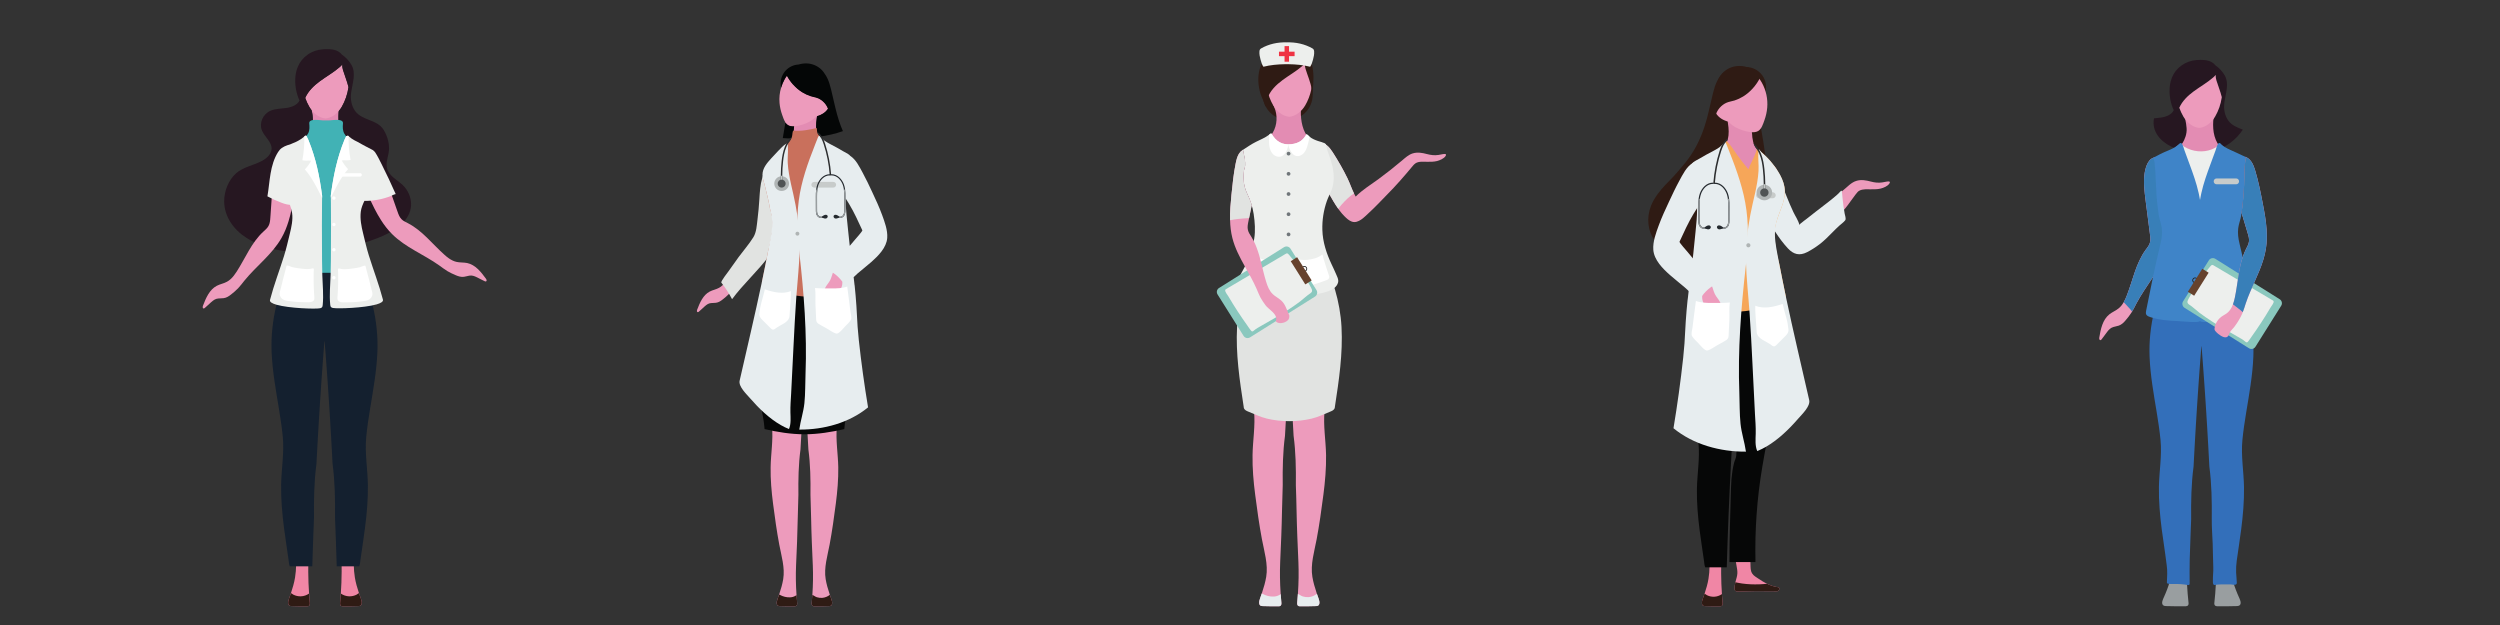<?xml version="1.0" encoding="UTF-8" standalone="no"?>
<svg
   xmlns:dc="http://purl.org/dc/elements/1.1/"
   xmlns:cc="http://creativecommons.org/ns#"
   xmlns:rdf="http://www.w3.org/1999/02/22-rdf-syntax-ns#"
   xmlns:svg="http://www.w3.org/2000/svg"
   xmlns="http://www.w3.org/2000/svg"
   xmlns:sodipodi="http://sodipodi.sourceforge.net/DTD/sodipodi-0.dtd"
   xmlns:inkscape="http://www.inkscape.org/namespaces/inkscape"
   version="1.1"
   id="svg2"
   xml:space="preserve"
   width="1066.667"
   height="266.667"
   viewBox="0 0 1066.667 266.667"
   sodipodi:docname="Career_4-01.eps"><rect x="0" y="0" width="1066.667" height="266.667" fill="#333333" stroke="none"/><defs
     id="defs6" /><sodipodi:namedview
     pagecolor="#ffffff"
     bordercolor="#666666"
     borderopacity="1"
     objecttolerance="10"
     gridtolerance="10"
     guidetolerance="10"
     inkscape:pageopacity="0"
     inkscape:pageshadow="2"
     inkscape:window-width="640"
     inkscape:window-height="480"
     id="namedview4" /><g
     id="g10"
     inkscape:groupmode="layer"
     inkscape:label="ink_ext_XXXXXX"
     transform="matrix(1.333,0,0,-1.333,0,266.667)"><g
       id="g12"
       transform="scale(0.1)"><path
         d="m 1088.52,1676.21 c -8.68,-2.6 -26.43,-4.96 -29.11,-5.31 -12.01,-1.58 -24.13,-2.31 -36.21,-3.44 -6.2,-0.58 -12.4,-1.25 -18.57,-2.18 -2.41,-0.36 -8.786,-0.62 -12.45,-1.96 11.03,-26.56 10.96,-53.96 5.523,-81.23 29.587,-1.52 59.227,-1.71 88.837,-0.8 -4.78,31.64 -4.77,64.41 1.98,94.92"
         style="fill:#e38cb3;fill-opacity:1;fill-rule:nonzero;stroke:none"
         id="path14" /><path
         d="m 1115.46,1721.64 c -3.03,-22.34 -10.76,-44.37 -21.62,-63.17 -2.81,-4.8 -6.05,-9.5 -9.81,-13.67 -11.17,-12.75 -26.21,-22.04 -42.08,-23.5 -17.23,1.57 -33.41,12.43 -44.692,26.84 -2.715,3.23 -5.113,6.78 -7.203,10.33 -5.219,8.88 -9.61,18.59 -13.16,28.61 9.5,21.72 27.565,39.16 46.885,53.36 21.2,15.67 44.48,28.51 64.32,45.94 2.72,2.51 5.43,5.01 7.62,7.83 -0.62,-6.36 0.84,-13.67 2.09,-17.53 5.53,-18.28 13.26,-36.55 17.65,-55.04"
         style="fill:#ed9bbc;fill-opacity:1;fill-rule:nonzero;stroke:none"
         id="path16" /><path
         d="m 1093.95,1658.47 c -2.82,-4.8 -6.16,-9.5 -9.92,-13.67 -1.67,-21 -0.73,-42.5 2.5,-63.49 -29.54,-0.94 -59.2,-0.74 -88.854,0.83 4.384,22.14 5.324,44.28 -0.418,66 -2.715,3.23 -5.113,6.78 -7.203,10.33 -5.117,8.88 -9.61,18.48 -13.16,28.51 9.5,21.82 27.565,39.15 46.885,53.46 21.3,15.67 44.48,28.51 64.32,45.94 2.82,2.51 5.43,5.01 7.62,7.83 -0.62,-6.36 0.84,-13.67 2.09,-17.53 5.53,-18.28 13.37,-36.55 17.65,-55.04 -3.03,-22.34 -10.65,-44.37 -21.51,-63.17 z m 206.85,-264.18 c -1.88,2.82 -4.07,5.64 -6.37,8.25 -19.31,22.35 -52.62,32.79 -56.7,65.06 -1.98,15.13 4.08,30.07 6.48,45.11 3.96,24.53 -3.45,51.58 -16.4,72.46 -20.88,33.52 -67.66,28.82 -90.53,59.31 -12.94,17.33 -16.18,39.57 -13.26,60.56 3.97,28.61 16.71,61.3 0.63,88.34 -7.52,12.64 -18.07,23.91 -30.18,32.26 -3.13,4.29 -7.31,7.84 -12.01,10.34 -14.3,8.04 -33.2,7.94 -49.18,6.79 -17.65,-1.25 -34.979,-7.31 -49.28,-17.65 -28.613,-20.57 -39.891,-51.99 -39.055,-86.04 0.313,-15.35 2.922,-30.6 7.621,-45.1 1.461,-4.81 3.762,-9.82 6.161,-14.84 -6.266,-14.09 -24.223,-21.5 -40.93,-24.01 -17.652,-2.61 -36.336,-2.09 -52.524,-9.29 -23.91,-10.76 -36.339,-39.57 -26.937,-62.65 8.457,-20.78 31.742,-36.86 31.012,-59 -0.524,-16.29 -14.41,-29.55 -29.45,-37.9 -27.043,-15.14 -61.605,-19.95 -84.683,-40.83 -24.535,-22.24 -37.586,-57.32 -37.695,-88.55 -0.102,-48.14 29.238,-91.05 71.425,-117.78 117.575,-74.24 296.545,-48.97 419.655,-0.73 44.79,17.54 91.47,44.17 104.32,87.61 6.78,22.97 1.56,48.24 -12.12,68.28"
         style="fill:#261721;fill-opacity:1;fill-rule:nonzero;stroke:none"
         id="path18" /><path
         d="m 991.254,65.262 c -0.524,-1.762 -1.465,-3.121 -2.715,-4.07 -1.043,-0.621 -2.301,-1.043 -3.758,-1.141 -17.547,-0.531 -35.09,0.098 -52.629,0.519 -13.05,0.211 -10.336,14.93 -7.207,23.391 2.301,6.051 4.387,12.008 6.371,18.059 0,0.109 0.106,0.312 0.106,0.421 5.43,16.18 10.125,32.579 12.949,49.387 1.149,6.891 1.981,13.684 2.504,20.57 1.254,15.762 1.355,31.543 1.461,47.403 l 39.262,-3.02 c -0.836,-15.453 -1.043,-30.91 -0.938,-46.359 0.102,-23.391 1.043,-46.57 2.61,-69.762 0.628,-9.39 1.355,-18.789 2.191,-28.301 0.211,-2.398 0.418,-4.789 -0.207,-7.098"
         style="fill:#f086a5;fill-opacity:1;fill-rule:nonzero;stroke:none"
         id="path20" /><path
         d="m 991.254,65.262 c -0.524,-1.762 -1.465,-3.121 -2.715,-4.07 -1.043,-0.621 -2.301,-1.043 -3.758,-1.141 -17.547,-0.531 -35.09,0.098 -52.629,0.519 -13.05,0.211 -10.336,14.93 -7.207,23.391 2.301,6.051 4.387,12.008 6.371,18.059 2.61,-1.149 5.954,-4.071 7.832,-5.008 7.313,-3.652 15.661,-5.543 23.915,-5.223 9.289,0.312 18.582,3.551 26.207,8.871 0.628,-9.39 1.355,-18.789 2.191,-28.301 0.211,-2.398 0.418,-4.789 -0.207,-7.098"
         style="fill:#2f1b14;fill-opacity:1;fill-rule:nonzero;stroke:none"
         id="path22" /><path
         d="m 1088.97,65.262 c 0.53,-1.762 1.47,-3.121 2.72,-4.07 1.04,-0.621 2.3,-1.043 3.76,-1.141 17.54,-0.531 35.08,0.098 52.63,0.519 13.05,0.211 10.33,14.93 7.2,23.391 -2.3,6.051 -4.39,12.008 -6.37,18.059 0,0.109 -0.1,0.312 -0.1,0.421 -5.43,16.18 -10.13,32.579 -12.95,49.387 -1.15,6.891 -1.98,13.684 -2.51,20.57 -1.25,15.762 -1.35,31.543 -1.46,47.403 l -39.26,-3.02 c 0.84,-15.453 1.04,-30.91 0.94,-46.359 -0.1,-23.391 -1.05,-46.57 -2.61,-69.762 -0.63,-9.39 -1.36,-18.789 -2.2,-28.301 -0.21,-2.398 -0.41,-4.789 0.21,-7.098"
         style="fill:#f086a5;fill-opacity:1;fill-rule:nonzero;stroke:none"
         id="path24" /><path
         d="m 1088.97,65.262 c 0.53,-1.762 1.47,-3.121 2.72,-4.07 1.04,-0.621 2.3,-1.043 3.76,-1.141 17.54,-0.531 35.08,0.098 52.63,0.519 13.05,0.211 10.33,14.93 7.2,23.391 -2.3,6.051 -4.39,12.008 -6.37,18.059 -2.61,-1.149 -5.95,-4.071 -7.83,-5.008 -7.31,-3.652 -15.67,-5.543 -23.91,-5.223 -9.29,0.312 -18.59,3.551 -26.21,8.871 -0.63,-9.39 -1.36,-18.789 -2.2,-28.301 -0.21,-2.398 -0.41,-4.789 0.21,-7.098"
         style="fill:#2f1b14;fill-opacity:1;fill-rule:nonzero;stroke:none"
         id="path26" /><path
         d="m 1140.01,1167.23 c -4.41,8.75 -8.2,8.77 -17.46,5.18 -3.63,-1.4 -7.54,-1.93 -11.4,-2.41 -24.02,-2.93 -48.24,-4.22 -72.47,-4.06 -24.22,-0.16 -48.446,1.13 -72.465,4.06 -3.863,0.48 -7.762,1.01 -11.406,2.41 -9.258,3.59 -13.039,3.57 -17.461,-5.18 -45.446,-90.05 -72.121,-192.199 -67.977,-293.32 2.508,-61.18 13.527,-121.539 23.426,-181.832 4.887,-29.777 9.414,-59.629 12.305,-89.68 4.937,-51.238 -4.414,-102.308 -5.235,-153.519 -0.73,-45.758 3.293,-92.449 9.238,-138.199 4.426,-34.02 9.661,-67.969 14.473,-101.942 0.91,-6.398 1.402,-14.636 3.942,-21.019 h 72.085 c 1.495,52.23 3.415,104.453 5.475,156.652 -0.69,57.66 0.36,115.391 7.85,171.668 0.33,2.449 0.26,5.02 0.39,7.5 0.13,2.543 0.26,5.102 0.4,7.652 0.27,5.098 0.54,10.2 0.81,15.297 0.54,10.211 1.1,20.403 1.67,30.614 0.56,10.187 1.14,20.398 1.72,30.597 0.59,10.199 1.19,20.403 1.79,30.602 0.61,10.199 1.23,20.39 1.85,30.597 0.63,10.192 1.27,20.391 1.92,30.582 0.65,10.2 1.31,20.391 1.98,30.59 0.67,10.192 1.36,20.391 2.05,30.578 0.69,10.192 1.4,20.391 2.11,30.582 0.72,10.192 1.44,20.379 2.19,30.571 0.73,10.187 1.49,20.379 2.25,30.57 0.76,10.188 1.53,20.367 2.32,30.559 0.34,4.429 0.69,8.871 1.03,13.289 0.17,2.203 0.34,4.39 0.51,6.57 0.09,1.133 0.18,2.25 0.27,3.359 0.05,0.602 -0.13,1.321 0.1,1.883 0.55,1.348 0.78,-0.551 0.82,-1.082 0.2,-2.551 0.4,-5.09 0.6,-7.64 0.4,-5.09 0.8,-10.188 1.19,-15.289 0.79,-10.18 1.56,-20.372 2.33,-30.551 0.76,-10.199 1.51,-20.379 2.25,-30.578 0.74,-10.18 1.47,-20.379 2.19,-30.582 0.71,-10.18 1.42,-20.379 2.11,-30.571 0.69,-10.199 1.38,-20.386 2.05,-30.59 0.67,-10.187 1.33,-20.386 1.98,-30.578 0.65,-10.199 1.29,-20.39 1.92,-30.601 0.63,-10.188 1.25,-20.391 1.86,-30.598 0.6,-10.191 1.2,-20.402 1.79,-30.59 0.59,-10.211 1.16,-20.402 1.73,-30.609 0.56,-10.203 1.12,-20.402 1.67,-30.602 0.54,-10.211 1.08,-20.41 1.6,-30.621 0.02,-0.301 0.03,-0.597 0.05,-0.91 7.49,-56.277 8.54,-114.008 7.85,-171.668 2.07,-52.199 3.98,-104.422 5.48,-156.652 h 72.08 c 2.54,6.383 3.04,14.621 3.94,21.019 4.82,33.973 10.05,67.922 14.48,101.942 5.94,45.75 9.97,92.441 9.24,138.199 -0.83,51.211 -10.18,102.281 -5.24,153.519 2.89,30.051 7.42,59.903 12.31,89.68 9.89,60.293 20.91,120.652 23.42,181.832 4.15,101.121 -22.53,203.27 -67.98,293.32"
         style="fill:#14202f;fill-opacity:1;fill-rule:nonzero;stroke:none"
         id="path28" /><path
         d="m 1555.76,1099.77 c -1.36,-0.63 -2.93,0 -4.39,0.62 -8.45,3.77 -16.6,8.67 -25.06,12.64 -8.14,3.86 -15.45,6.79 -24.43,5.12 -5.75,-0.94 -11.07,-2.92 -16.81,-3.66 -9.09,-1.25 -17.76,1.47 -25.9,4.91 -9.08,3.87 -18.37,8.04 -26.94,13.16 -5.01,3.03 -9.92,6.37 -14.62,9.82 -3.96,2.82 -7.93,5.84 -11.9,8.66 -49.18,35.09 -107.86,57.32 -150.68,100.14 -13.78,13.68 -25.47,28.92 -35.81,45.31 -14.72,23.08 -26.73,48.04 -38.43,72.68 -14.62,30.91 -29.03,62.03 -40.51,94.29 -3.66,10.44 -7.21,21.3 -7.1,32.37 0.1,9.81 3.55,20.05 10.75,26.73 0.94,0.73 1.88,1.57 2.82,2.2 21.41,15.03 44.49,-10.45 55.66,-26.01 15.87,-22.55 25.27,-48.76 34.46,-74.55 10.43,-30.18 20.98,-60.04 31.64,-90.22 1.25,-3.55 2.6,-7.31 3.86,-10.86 3.03,-8.67 6.16,-17.54 12.63,-24.12 5.75,-5.95 13.57,-9.29 20.88,-13.05 45.74,-23.49 77.69,-66.2 115.91,-100.24 4.8,-4.39 9.92,-8.67 15.25,-12.33 7.31,-5 15.14,-9.08 23.7,-11.06 11.38,-2.71 23.39,-1.36 34.77,-3.76 26.1,-5.64 44.07,-28.51 59.83,-50.02 1.98,-2.71 3.55,-7.41 0.42,-8.77"
         style="fill:#ed9bbc;fill-opacity:1;fill-rule:nonzero;stroke:none"
         id="path30" /><path
         d="m 1178.07,1488.07 c -4.88,13.77 -12.57,27.4 -13.25,42.2 -0.07,0.5 -0.18,0.98 -0.25,1.48 -13.46,6.92 -28.03,11.66 -40.9,19.62 -8.62,5.34 -16.55,12.45 -21.53,21.37 -5.65,10.12 -5.4,21.49 -4.35,32.73 0.86,8.78 -8.52,11.15 -18.88,11.35 -9.6,0.22 -20.28,-1.54 -24.06,-1.64 -2.56,-0.06 -5.1,0 -7.66,0.05 -1.12,-0.02 -2.24,0 -3.37,-0.01 -1.12,0.01 -2.24,-0.01 -3.37,-0.01 -2.55,-0.03 -5.1,-0.09 -7.65,-0.03 -3.78,0.1 -14.46,1.86 -24.06,1.64 -10.361,-0.2 -19.748,-2.57 -18.888,-11.35 0.945,-10.06 1.515,-22.01 -3.207,-31.24 -4.711,-9.21 -13.368,-16.75 -21.793,-22.48 -6.204,-4.21 -12.856,-7.71 -19.614,-10.95 -1.898,-0.91 -15.468,-5.85 -18.675,-8.11 -0.625,-0.44 -0.59,-6.98 -0.766,-8.06 -0.5,-3.11 -1.238,-6.19 -2.113,-9.22 -3.332,-11.47 -8.942,-22.31 -12.629,-33.79 -3.907,-12.17 -6.735,-24.7 -8.071,-37.42 -1.464,-13.88 -1.132,-28.19 1.407,-42.04 24.703,-34.42 43.285,-70.18 44.957,-114.73 1.925,-51.32 -6.395,-100.48 -19.559,-149.21 1.473,-0.35 2.926,-0.76 4.395,-1.09 35.601,-7.82 72.836,-11.06 109.636,-9.74 36.8,-1.32 74.04,1.92 109.64,9.74 5.75,1.28 11.46,2.78 17.15,4.31 -18.26,40.68 -30.35,83.56 -32.83,128.81 -1.26,22.93 -0.49,48.54 8.87,69.96 11.4,26.11 32.65,46.5 38.8,75.51 0.32,1.49 0.81,2.78 1.3,4.08 0.23,2.32 0.61,4.59 0.7,6.95 0.77,20.73 -2.46,41.76 -9.38,61.32"
         style="fill:#41b2b5;fill-opacity:1;fill-rule:nonzero;stroke:none"
         id="path32" /><path
         d="m 955.215,1474.28 c -2.402,-34.25 -8.043,-67.98 -13.887,-101.71 -4.805,-26.93 -9.711,-54.19 -17.754,-80.3 -5.64,-18.48 -12.844,-36.43 -22.445,-53.25 -29.863,-52.63 -80.508,-89.7 -118.625,-136.57 -6.68,-8.25 -13.051,-16.92 -20.359,-24.65 -0.102,-0.1 -0.102,-0.1 -0.207,-0.21 -6.895,-7.31 -14.829,-13.67 -22.559,-19.84 -6.891,-5.53 -14.512,-10.44 -23.598,-11.59 -5.742,-0.83 -11.383,-0.41 -17.125,-1.04 -9.187,-0.73 -15.453,-5.53 -22.238,-11.38 -7.102,-6.06 -13.574,-12.95 -20.887,-18.9 -1.144,-0.95 -2.504,-1.98 -3.965,-1.67 -3.445,0.42 -3.132,5.43 -1.988,8.56 9.504,24.85 20.781,51.69 44.383,64.01 10.336,5.43 22.344,7.31 32.473,12.95 4.281,2.29 8.144,5.11 11.695,8.35 7.726,6.89 13.988,15.66 19.73,24.54 27.676,43.02 47.2,92.72 85,127.39 6.059,5.64 12.633,10.96 16.606,18.27 4.488,8.04 5.219,17.44 5.848,26.53 0.207,3.86 0.625,7.83 0.835,11.58 2.192,31.85 4.383,63.49 6.579,95.34 1.878,27.25 3.961,55.13 13.257,81.02 6.579,17.97 22.137,48.67 46.782,39.89 1.043,-0.41 2.191,-0.83 3.234,-1.36 8.668,-4.48 14.723,-13.46 17.438,-22.97 3.132,-10.65 2.613,-22.03 1.777,-32.99"
         style="fill:#ed9bbc;fill-opacity:1;fill-rule:nonzero;stroke:none"
         id="path34" /><path
         d="m 1031.67,1119.75 c -0.94,30.49 -0.94,61.09 -1.04,91.58 -0.31,45.53 -0.31,91.05 0.1,136.58 0,6.37 0.11,12.84 0.21,19.21 0,2.19 0.11,4.28 0.11,6.47 -7.83,60.88 -20.05,120.29 -43.546,177.83 0,0.1 0,0.21 -0.102,0.31 -2.336,4.66 -4.519,9.33 -6.656,14 -1.316,0.06 -2.617,0.17 -3.891,0.46 -0.894,-0.9 -1.738,-1.84 -2.714,-2.66 -3.028,-2.71 -6.266,-5.12 -9.399,-7.31 -6.156,-4.28 -12.844,-7.72 -19.629,-10.96 -1.613,-0.81 -11.75,-4.51 -16.679,-7 -12.004,-3.22 -24.918,-8.21 -33.219,-17.48 -1.91,-2.14 -3.539,-4.5 -5.082,-6.91 -13.215,-20.65 -19.965,-44.79 -24.125,-68.95 -4.16,-24.16 -5.906,-48.69 -10.063,-72.85 14.461,-7.86 29.625,-14.75 45.055,-20.48 5.66,-2.1 11.398,-4.07 17.305,-5.33 3.175,-0.69 6.386,-1.13 9.609,-1.46 3.234,-8.73 5.852,-17.6 7.07,-26.34 3.028,-21.93 -2.195,-44.79 -7.308,-65.89 -5.852,-23.7 -11.071,-47.3 -18.379,-70.69 -14.723,-47.3 -32.688,-93.56 -45.109,-141.49 -1.672,-6.26 6.89,-11.27 20.777,-15.24 40.098,-11.49 124.465,-14.2 138.875,-11.38 2.3,0.41 4.7,1.04 6.37,2.71 1.99,1.99 2.4,5.01 2.72,7.84 3.13,31.74 -0.32,63.69 -1.26,95.43"
         style="fill:#edefed;fill-opacity:1;fill-rule:nonzero;stroke:none"
         id="path36" /><path
         d="m 987.504,1551.42 c 0,0.1 0,0.21 -0.102,0.31 -2.336,4.66 -4.519,9.33 -6.656,14 -1.316,0.06 -2.617,0.17 -3.891,0.46 -0.894,-0.9 -1.738,-1.84 -2.714,-2.66 0.414,-25.48 -1.778,-50.96 -6.371,-76.01 4.179,-0.74 8.773,-1.26 12.949,-1.26 2.504,0 5.011,0.31 7.519,0.31 2.606,0.11 5.219,-0.2 7.723,-0.73 -5.43,-9.81 -12.316,-19.73 -20.254,-27.66 11.59,-12.85 20.254,-26.53 29.033,-41.46 5.43,-9.19 10.33,-18.69 15.24,-28.2 3.65,-7.09 7.31,-14.3 10.96,-21.4 0,2.19 0.11,4.28 0.11,6.47 -7.83,60.88 -20.05,120.29 -43.546,177.83"
         style="fill:#ffffff;fill-opacity:1;fill-rule:nonzero;stroke:none"
         id="path38" /><path
         d="m 1221.5,1474.91 c -6.55,12.95 -12.96,26.38 -21,38.44 -1.24,1.45 -3.63,4.06 -6.11,6 -0.01,0.09 -0.01,0.18 -0.02,0.26 -0.37,0.19 -0.73,0.39 -1.09,0.57 -0.57,0.39 -1.09,0.61 -1.64,0.86 -6.88,3.45 -13.72,7 -20.52,10.68 -8.32,4.51 -17.27,9.17 -25.82,14.27 -0.18,0.08 -0.42,0.18 -0.52,0.23 -6.79,3.24 -13.47,6.69 -19.63,10.97 -3.13,2.19 -6.37,4.59 -9.4,7.31 -0.62,0.52 -1.15,1.13 -1.73,1.69 -1.76,-0.66 -3.69,-1.1 -5.76,-1.35 -1.88,-4.05 -3.75,-8.1 -5.77,-12.14 -0.11,-0.11 -0.11,-0.22 -0.11,-0.32 -23.49,-57.53 -35.71,-116.95 -43.54,-177.82 0,-2.19 0.11,-4.28 0.11,-6.47 0.1,-6.38 0.21,-12.85 0.21,-19.22 0.41,-45.53 0.41,-91.05 0.1,-136.57 -0.1,-30.5 -0.1,-61.09 -1.05,-91.58 -0.93,-31.74 -4.38,-63.7 -1.25,-95.44 0.32,-2.82 0.73,-5.85 2.72,-7.83 1.67,-1.67 4.07,-2.3 6.36,-2.72 14.41,-2.82 98.78,-0.1 138.88,11.38 13.89,3.97 22.45,8.99 20.78,15.25 -12.42,47.93 -30.38,94.19 -45.11,141.49 -7.31,23.38 -12.53,46.99 -18.37,70.69 -5.56,22.5 -10.26,46.1 -7.43,69.35 1.5,12.28 6.36,23.52 11.55,34.64 29.03,-0.36 58.13,4.97 85.17,15.77 4.87,1.95 8.46,4.76 13.75,5.54 0.4,0.22 0.78,0.47 1.19,0.67 -14.28,32.11 -29.09,64.04 -44.95,95.4"
         style="fill:#edefed;fill-opacity:1;fill-rule:nonzero;stroke:none"
         id="path40" /><path
         d="m 1109.17,1487.23 c 4.18,0 8.78,0.52 12.95,1.25 -4.59,25.06 -6.78,50.54 -6.36,76.02 -0.63,0.52 -1.15,1.14 -1.74,1.69 -1.76,-0.66 -3.68,-1.1 -5.76,-1.35 -1.87,-4.05 -3.74,-8.1 -5.76,-12.14 -0.11,-0.11 -0.11,-0.22 -0.11,-0.32 -23.49,-57.53 -35.71,-116.95 -43.54,-177.82 0,-2.19 0.1,-4.28 0.1,-6.47 3.66,7.1 7.31,14.3 10.97,21.4 4.9,9.5 9.81,19.01 15.24,28.2 8.77,14.93 17.44,28.6 29.03,41.45 -7.94,7.93 -14.83,17.85 -20.26,27.67 2.51,0.52 5.12,0.83 7.73,0.73 2.5,0 5.01,-0.31 7.51,-0.31"
         style="fill:#ffffff;fill-opacity:1;fill-rule:nonzero;stroke:none"
         id="path42" /><path
         d="m 972.129,1459.45 c 0.105,-0.1 0.211,-0.21 0.312,-0.31 -0.101,-0.11 -0.312,-0.32 -0.414,-0.42 0,0.21 0,0.52 0.102,0.73"
         style="fill:#ffffff;fill-opacity:1;fill-rule:nonzero;stroke:none"
         id="path44" /><path
         d="m 1005.1,1064.77 c -0.21,3.68 -0.39,7.36 -0.55,11.04 -0.55,12.63 -0.76,25.28 -0.66,37.93 0.05,5.58 0.01,11.21 0.19,16.78 0.1,3.12 1.33,8 -0.49,10.74 -0.87,1.3 -9.113,-1.29 -10.738,-1.46 -4.293,-0.47 -8.614,-0.58 -12.926,-0.45 -8.461,0.24 -16.879,1.39 -25.27,2.6 -6.543,0.94 -13.093,1.96 -19.539,3.58 -4.988,1.26 -9.695,4.3 -14.801,5.02 -2.738,0.39 -2.843,0.17 -3.718,-2.59 -0.836,-2.65 -1.25,-5.59 -1.918,-8.31 -2.707,-11.01 -5.895,-21.86 -8.641,-32.85 -2.363,-9.46 -4.734,-18.92 -7.023,-28.41 -1.821,-7.5 -5.676,-16.53 -2.946,-24.21 5.879,-16.55 23.719,-16.52 36.914,-18.32 15.176,-2.07 30.301,-2.54 45.563,-2.7 6.93,-0.06 14.422,-0.8 21.058,1.98 6.455,2.72 7.045,7.94 6.495,14.9 -0.38,4.91 -0.71,9.82 -1,14.73"
         style="fill:#ffffff;fill-opacity:1;fill-rule:nonzero;stroke:none"
         id="path46" /><path
         d="m 1081.19,1064.33 c 0.22,3.68 0.4,7.37 0.56,11.05 0.55,12.63 0.77,25.28 0.66,37.92 -0.04,5.59 0,11.21 -0.18,16.78 -0.11,3.13 -1.35,8.01 0.49,10.74 0.87,1.31 9.18,-1.28 10.82,-1.46 4.33,-0.47 8.68,-0.57 13.03,-0.45 8.52,0.25 17.01,1.39 25.46,2.61 6.6,0.94 13.2,1.95 19.7,3.57 5.02,1.26 9.77,4.3 14.92,5.03 2.75,0.38 2.86,0.17 3.74,-2.59 0.85,-2.65 1.26,-5.6 1.93,-8.32 2.73,-11.01 5.95,-21.85 8.71,-32.84 2.38,-9.47 4.77,-18.93 7.09,-28.41 1.83,-7.51 5.71,-16.54 2.96,-24.21 -5.93,-16.55 -23.9,-16.53 -37.2,-18.32 -15.3,-2.07 -30.55,-2.55 -45.92,-2.7 -6.99,-0.07 -14.54,-0.81 -21.23,1.98 -6.5,2.71 -7.09,7.93 -6.54,14.9 0.38,4.9 0.72,9.81 1,14.72"
         style="fill:#ffffff;fill-opacity:1;fill-rule:nonzero;stroke:none"
         id="path48" /><path
         d="m 1074.13,1366.54 c 0,-3 -2.44,-5.44 -5.44,-5.44 -3,0 -5.44,2.44 -5.44,5.44 0,3 2.44,5.43 5.44,5.43 3,0 5.44,-2.43 5.44,-5.43"
         style="fill:#ffffff;fill-opacity:1;fill-rule:nonzero;stroke:none"
         id="path50" /><path
         d="m 1074.13,1201.23 c 0,-3 -2.44,-5.43 -5.44,-5.43 -3,0 -5.44,2.43 -5.44,5.43 0,3.01 2.44,5.44 5.44,5.44 3,0 5.44,-2.43 5.44,-5.44"
         style="fill:#ffffff;fill-opacity:1;fill-rule:nonzero;stroke:none"
         id="path52" /><path
         d="m 1074.13,1111.61 c 0,-3 -2.44,-5.44 -5.44,-5.44 -3,0 -5.44,2.44 -5.44,5.44 0,3 2.44,5.44 5.44,5.44 3,0 5.44,-2.44 5.44,-5.44"
         style="fill:#ffffff;fill-opacity:1;fill-rule:nonzero;stroke:none"
         id="path54" /><path
         d="m 1074.13,1282 c 0,-3.01 -2.44,-5.44 -5.44,-5.44 -3,0 -5.44,2.43 -5.44,5.44 0,3 2.44,5.44 5.44,5.44 3,0 5.44,-2.44 5.44,-5.44"
         style="fill:#ffffff;fill-opacity:1;fill-rule:nonzero;stroke:none"
         id="path56" /><path
         d="m 1152.89,1435.33 h -63.73 c -2.87,0 -5.21,2.35 -5.21,5.21 v 0.46 c 0,2.86 2.34,5.21 5.21,5.21 h 63.73 c 2.87,0 5.21,-2.35 5.21,-5.21 v -0.46 c 0,-2.86 -2.34,-5.21 -5.21,-5.21"
         style="fill:#ffffff;fill-opacity:1;fill-rule:nonzero;stroke:none"
         id="path58" /><path
         d="m 2509.3,1420.66 c -2.18,-31.14 -7.31,-61.81 -12.63,-92.48 -4.37,-24.49 -8.83,-49.27 -16.14,-73 -5.12,-16.81 -11.68,-33.14 -20.41,-48.43 -27.16,-47.85 -73.2,-81.55 -107.85,-124.19 -6.08,-7.5 -11.87,-15.38 -18.52,-22.4 -0.1,-0.1 -0.1,-0.1 -0.19,-0.19 -6.27,-6.65 -13.48,-12.44 -20.51,-18.04 -6.26,-5.03 -13.2,-9.49 -21.45,-10.54 -5.23,-0.76 -10.36,-0.38 -15.57,-0.95 -8.36,-0.67 -14.06,-5.03 -20.23,-10.35 -6.45,-5.5 -12.34,-11.77 -18.99,-17.18 -1.04,-0.86 -2.28,-1.8 -3.61,-1.52 -3.13,0.38 -2.84,4.94 -1.8,7.79 8.64,22.59 18.89,46.99 40.35,58.2 9.4,4.93 20.32,6.64 29.53,11.77 3.89,2.08 7.41,4.65 10.63,7.59 7.03,6.27 12.72,14.24 17.95,22.32 25.15,39.12 42.91,84.3 77.28,115.83 5.51,5.13 11.49,9.97 15.1,16.61 4.08,7.31 4.74,15.86 5.31,24.11 0.19,3.52 0.57,7.13 0.77,10.55 1.99,28.95 3.98,57.72 5.98,86.68 1.71,24.78 3.6,50.13 12.05,73.68 5.98,16.33 20.13,44.24 42.54,36.26 0.95,-0.38 1.99,-0.75 2.94,-1.23 7.88,-4.09 13.39,-12.25 15.86,-20.89 2.85,-9.68 2.37,-20.03 1.61,-30"
         style="fill:#ed9bbc;fill-opacity:1;fill-rule:nonzero;stroke:none"
         id="path60" /><path
         d="m 2525.91,1323.99 c 7.38,35.05 11.32,71.87 5.82,107.48 -2.31,14.93 -4.74,33.93 -18.81,42.49 -12.5,7.61 -28.76,4.51 -41.12,-1.73 -17.78,-8.98 -26.48,-22.82 -32.07,-41.55 -6.47,-21.69 -7.68,-45 -9.1,-67.46 -1.35,-21.63 -3.22,-43.24 -5.96,-64.74 -2.38,-18.64 -3.18,-41.04 -13.33,-57.38 -13.86,-22.32 -31.56,-42.33 -47.14,-63.47 -10.86,-14.74 -21.49,-29.66 -31.88,-44.74 -2.37,-3.45 -26.22,-33.61 -23.42,-37.05 13.05,-16.55 24.49,-34.34 34.34,-52.96 35.8,48.69 83.08,90.26 119.09,139.39 30.8,42.01 52.85,90.67 63.58,141.72"
         style="fill:#e1e3e1;fill-opacity:1;fill-rule:nonzero;stroke:none"
         id="path62" /><path
         d="m 2651.43,1112.29 c -3.8,7.4 -6.93,7.4 -14.81,4.37 -3.04,-1.24 -6.36,-1.62 -9.59,-2.09 -17.28,-2.09 -34.75,-3.13 -52.12,-3.32 -17.47,0.19 -34.94,1.23 -52.22,3.32 -3.23,0.47 -6.56,0.85 -9.59,2.09 -7.89,3.03 -11.02,3.03 -14.81,-4.37 -38.36,-76.15 -60.96,-162.54 -57.45,-247.989 2.09,-51.653 11.49,-102.742 19.85,-153.711 4.08,-25.168 7.88,-50.418 10.35,-75.781 4.17,-43.289 -3.71,-86.489 -4.37,-129.778 -0.66,-38.64 2.75,-78.14 7.78,-116.781 5.7,-43.77 11.68,-87.539 19.85,-130.93 6.74,-35.879 18.7,-74.058 12.62,-110.609 -2.65,-15.852 -7.12,-31.332 -12.24,-46.609 0,-0.102 -0.1,-0.293 -0.1,-0.383 -0.19,-0.668 -0.47,-1.43 -0.76,-2.09 -1.61,-5.027 -3.41,-9.969 -5.22,-15 -3.04,-7.981 -5.6,-21.938 6.74,-22.129 16.62,-0.371 33.14,-0.949 49.75,-0.469 1.43,0.098 2.57,0.469 3.51,1.039 1.24,0.949 2.09,2.18 2.66,3.891 0.58,2.188 0.39,4.461 0.19,6.75 -0.76,7.969 -1.42,16.039 -1.89,23.918 -0.1,0.953 -0.1,1.801 -0.19,2.762 -2.09,30.66 -2.57,61.039 -1.33,91.808 1.13,25.25 2.18,50.602 3.22,75.852 2.09,50.23 2.28,100.371 4.28,150.679 -0.57,48.711 0.28,97.508 6.64,145.079 3.57,69.203 7.8,138.39 12.57,207.5 0.1,0.031 0.2,0.05 0.3,0.082 4.69,-69.141 8.91,-138.352 12.48,-207.582 6.36,-47.571 7.22,-96.368 6.65,-145.079 1.99,-50.308 2.18,-100.449 4.27,-150.679 1.05,-25.25 2.18,-50.602 3.23,-75.852 1.23,-30.769 0.76,-61.148 -1.33,-91.808 0,-0.672 -0.1,-1.332 -0.19,-2 -0.48,-8.172 -1.14,-16.422 -1.9,-24.68 -0.19,-2.289 -0.38,-4.562 0.28,-6.75 0.48,-1.711 1.33,-2.941 2.57,-3.891 0.95,-0.57 2.09,-0.941 3.51,-1.039 16.62,-0.48 33.14,0.098 49.75,0.469 12.34,0.191 9.78,14.148 6.74,22.129 -1.71,4.652 -3.32,9.211 -4.93,13.953 -0.38,1.047 -0.67,2.09 -1.05,3.137 0,0.09 -0.09,0.281 -0.09,0.383 -5.13,15.277 -9.59,30.757 -12.25,46.609 -6.08,36.551 5.89,74.73 12.62,110.609 8.17,43.391 14.16,87.16 19.85,130.93 5.03,38.641 8.45,78.141 7.88,116.781 -0.76,43.289 -8.64,86.489 -4.46,129.778 2.47,25.363 6.27,50.613 10.35,75.781 8.45,50.969 17.75,102.058 19.84,153.711 3.51,85.449 -19.09,171.839 -57.44,247.989"
         style="fill:#ed9bbc;fill-opacity:1;fill-rule:nonzero;stroke:none"
         id="path64" /><path
         d="m 2654.37,60.5 c -16.61,-0.371 -33.13,-0.949 -49.75,-0.469 -1.42,0.098 -2.56,0.469 -3.51,1.039 -1.24,0.949 -2.09,2.18 -2.57,3.891 -0.66,2.188 -0.47,4.461 -0.28,6.75 0.76,8.258 1.43,16.508 1.9,24.68 4.94,-1.902 9.11,-5.879 14.53,-7.5 5.6,-1.801 11.49,-2.461 17.28,-2 8.73,0.77 17.28,4.18 24.21,9.691 1.61,-4.742 3.22,-9.301 4.93,-13.953 3.04,-7.981 5.6,-21.938 -6.74,-22.129"
         style="fill:#2f1b14;fill-opacity:1;fill-rule:nonzero;stroke:none"
         id="path66" /><path
         d="m 2551.26,64.961 c -0.57,-1.711 -1.42,-2.941 -2.66,-3.891 -0.94,-0.57 -2.08,-0.941 -3.51,-1.039 -16.61,-0.48 -33.13,0.098 -49.75,0.469 -12.34,0.191 -9.78,14.148 -6.74,22.129 1.81,5.031 3.61,9.973 5.22,15 0.95,-0.379 1.8,-0.949 2.76,-1.43 9.68,-5.129 20.89,-8.258 31.99,-7.68 1.52,0.082 3.04,0.18 4.47,0.371 6.26,0.949 11.29,3.129 16.33,6.649 0.09,0 0.09,0.09 0.19,0.09 0.47,-7.879 1.13,-15.949 1.89,-23.918 0.2,-2.289 0.39,-4.562 -0.19,-6.75"
         style="fill:#2f1b14;fill-opacity:1;fill-rule:nonzero;stroke:none"
         id="path68" /><path
         d="m 2659.5,1349.01 c 7.3,45.9 18.6,90.9 33.5,134.7 2.4,7.09 5,14 7.6,21 -19.9,11.7 -41.3,21.4 -59.3,35.5 -6.4,5.1 -13.7,11.7 -18.7,19.4 -0.3,0.4 -0.7,0.7 -0.9,1.1 -1,1.4 -1.9,2.9 -2.7,4.4 -0.6,1.2 -1.1,2.3 -1.5,3.4 -2.6,5.6 -4,11.6 -4.7,17.9 -1.6,13.9 0.4,28.8 2.4,42.4 14.1,3.8 26.9,11.6 34.9,23.8 -5.3,14.3 -16.5,26.3 -30.2,32.8 -5.5,2.6 -11.4,3.8 -17.3,5.1 -2.8,0.7 -5.6,1.4 -8.3,2.3 -9.2,2.99 -18,7.1 -26.2,12.1 -11,6.8 -20.8,15.2 -29.3,24.8 -5.8,-15.3 -9,-31.41 -11.9,-47.6 -0.3,-1.9 -0.7,-3.9 -1,-5.8 -3.9,-22.3 -7.8,-44.5 -11.7,-66.8 -0.1,-0.3 -0.1,-0.6 -0.2,-0.9 2.3,-3.7 5.2,-6.8 8.8,-8.8 5.4,-3.1 12.1,-3.9 19,-3.6 -0.3,-2.3 -0.6,-4.4 -0.8,-6.1 0,-6.4 -0.8,-12.3 -2.1,-17.8 -0.7,-4.1 -1.6,-8.3 -3.1,-12.2 -2,-5.5 -5.1,-10.6 -8.8,-15.1 -1.2,-1.3 -2.5,-2.7 -3.7,-4 -0.4,-0.5 -0.9,-1 -1.2,-1.5 -0.2,-0.3 -0.3,-0.5 -0.7,-0.7 -6.3,-8.01 -13.7,-15.1 -21.6,-22.1 l -0.1,-0.1 c -8.3,-7.6 -17.1,-14.9 -25.6,-22.5 -0.6,-0.81 -1.2,-1.6 -1.8,-2.4 -0.4,-0.5 -0.7,-0.91 -1,-1.5 -0.1,-0.1 -0.1,-0.2 -0.2,-0.3 -2.1,-2.7 -4.1,-5.6 -5.9,-8.5 v -0.3 c 5,-44 10.1,-88.6 13.9,-133 2.4,-28.9 4.5,-57.9 4.8,-86.9 0.4,-29.2 -1.2,-58.4 -6,-87 -0.7,-10.2 -1.7,-20.8 -3.2,-31.2 -1.2,-8.8 -2.7,-17.7 -4.6,-26.4 23.2,-9.6 48.4,-14.8 74.5,-16.7 44,-3.1 90.3,2.8 132.8,12 0.2,0 0.5,0 0.6,0.2 2.5,4.2 -4.3,14.7 -5.8,18.6 -2.7,7.2 -5.3,14.4 -7.4,21.9 -0.4,0.9 -0.7,1.9 -1,2.8 -4.5,15.1 -7.6,30.7 -9.8,46.4 0,0.1 0,0.1 0,0.2 -0.5,3.1 -0.9,6.1 -1.3,9.3 -1,8.3 -1.7,16.7 -2.1,25 -0.4,11.2 -0.4,22.3 0.2,33.5 1,26.6 4.6,53 8.7,79.2"
         style="fill:#e38cb3;fill-opacity:1;fill-rule:nonzero;stroke:none"
         id="path70" /><path
         d="m 2619.9,1685.41 c -5.5,2.6 -11.4,3.8 -17.3,5.1 -2.8,0.7 -5.6,1.4 -8.3,2.3 -9.2,2.99 -18,7.1 -26.2,12.1 -11,6.8 -20.8,15.2 -29.3,24.8 -7.8,8.7 -14.5,18.3 -20,28.5 -2.8,-3.6 -5.2,-7.6 -7.4,-11.5 -4.8,-8.6 -8.6,-17.7 -11.2,-27 -4.8,-15.6 -6.5,-32.1 -5.1,-48.6 1.1,-13.2 4.1,-26.2 8.6,-38.7 2.6,-7.2 5.5,-16.5 10.3,-23.8 2.3,-3.7 5.2,-6.8 8.8,-8.8 5.4,-3.1 12.1,-3.9 19,-3.6 9.1,0.4 18.7,3 26.1,5.2 16.7,4.9 32.7,13.5 44.7,26.3 0.1,0.2 0.3,0.4 0.4,0.5 0.7,0.2 1.5,0.4 2.2,0.6 14.1,3.8 26.9,11.6 34.9,23.8 -5.3,14.3 -16.5,26.3 -30.2,32.8"
         style="fill:#ed9bbc;fill-opacity:1;fill-rule:nonzero;stroke:none"
         id="path72" /><path
         d="m 2521.6,1557.54 c 4.36,-0.04 8.71,0.01 13.07,0.03 0.35,0.82 0.85,1.59 1.15,2.43 1.5,3.89 2.4,8.1 3,12.2 1.3,5.5 2.1,11.4 2.2,17.8 0.2,1.7 0.5,3.8 0.8,6.1 -6.9,-0.3 -13.6,0.5 -19,3.6 -3.6,2 -6.5,5.1 -8.9,8.8 -2.88,-16.62 -5.78,-33.3 -8.4,-50.02 5.32,-0.5 10.67,-0.88 16.08,-0.94"
         style="fill:#040606;fill-opacity:1;fill-rule:nonzero;stroke:none"
         id="path74" /><path
         d="m 2511.32,1746.6 c 2.2,3.9 4.6,7.9 7.4,11.5 5.5,-10.3 12.3,-19.9 20.1,-28.6 8.6,-9.6 18.4,-18 29.3,-24.7 8.2,-5 17,-9.1 26.2,-12.1 2.7,-0.9 5.5,-1.6 8.3,-2.3 5.8,-1.3 11.7,-2.5 17.2,-5.1 13.8,-6.5 25,-18.4 30.3,-32.7 -8,-12.3 -21,-20.1 -35,-23.9 -1.9,-13.6 -3.9,-28.5 -2.3,-42.4 0.6,-6.3 2.1,-12.3 4.6,-17.9 0.4,-1.1 1,-2.2 1.5,-3.4 0.41,-0.76 0.9,-1.49 1.37,-2.23 27.8,3.5 53.36,9.42 77.7,18.07 -4.51,10.54 -8.71,21.27 -12.37,32.36 -9.1,27.6 -14.9,56 -21.6,84.2 -5.3,22.7 -10.5,48.5 -24.8,67.7 0,0.1 -0.1,0.1 -0.2,0.2 -1.9,3.3 -4.3,6.4 -6.9,9.3 -11,12.3 -26.8,20.3 -43.2,22.4 -10.9,1.3 -22.2,0.3 -32.9,-3 -32.1,-1.7 -57.4,-28.2 -57.4,-60.7 0,-4.6 0.5,-9.1 1.5,-13.5 2.7,9.3 6.5,18.3 11.2,26.8"
         style="fill:#040606;fill-opacity:1;fill-rule:nonzero;stroke:none"
         id="path76" /><path
         d="m 2664.95,1138.11 c -4.59,8.31 -8.53,8.33 -18.16,4.92 -3.78,-1.33 -7.84,-1.83 -11.85,-2.28 -19.93,-2.23 -39.99,-3.38 -60.08,-3.72 -20.09,0.34 -40.16,1.49 -60.08,3.72 -4.02,0.45 -8.08,0.95 -11.86,2.28 -9.62,3.41 -13.56,3.39 -18.15,-4.92 -47.25,-85.62 -74.99,-182.739 -70.68,-278.88 2.61,-58.16 14.07,-115.55 24.36,-172.859 3.2,-17.851 7.02,-35.812 8.23,-53.902 0.13,-1.938 0.32,-3.719 0.55,-5.399 40.56,-9.441 84.41,-16.59 126.83,-16.59 v -0.031 c 0.26,0 0.53,0.02 0.8,0.02 0.26,0 0.53,-0.02 0.8,-0.02 v 0.031 c 42.42,0 86.26,7.149 126.83,16.59 0.23,1.68 0.41,3.461 0.54,5.399 1.22,18.09 5.03,36.051 8.24,53.902 10.29,57.309 21.74,114.699 24.35,172.859 4.32,96.141 -23.42,193.26 -70.67,278.88"
         style="fill:#060707;fill-opacity:1;fill-rule:nonzero;stroke:none"
         id="path78" /><path
         d="m 2727.54,1102.85 c -6.93,-4.65 -13.96,-9.21 -21.08,-13.39 -31.99,-19.17 -66.08,-33.8 -102.82,-38.64 -7.88,-0.28 -15.76,-0.37 -23.65,0.1 -10.34,0.57 -20.6,1.8 -30.76,3.32 -2.56,0.38 -5.12,0.76 -7.69,1.23 -15.09,2.67 -30.09,6.27 -44.81,10.64 -16.33,6.84 -32.09,15.1 -47.57,23.93 -3.6,2.09 -7.21,4.17 -10.82,6.35 3.8,17.67 7.41,35.32 10.92,53.08 3.23,15.29 6.27,30.67 9.11,46.14 3.51,13.2 6.75,26.68 9.31,40.16 2.94,15.48 4.94,31.05 5.5,46.43 0.57,17 -2.94,33.52 -8.35,49.46 -4.18,25.55 -10.92,50.52 -16.99,75.68 -1.52,6.45 -3.89,13.29 -5.51,20.12 0.95,6.27 2.56,12.63 5.13,19.37 2.65,7.03 5.88,14.05 9.59,20.89 0.28,0.47 0.56,1.05 0.85,1.52 2.28,3.99 4.75,7.88 7.22,11.78 v 0.28 c 0.85,1.52 1.8,2.94 2.84,4.36 0.95,1.43 2,2.76 3.04,4.18 0.1,0.1 0.1,0.2 0.19,0.29 0.28,0.57 0.67,1.04 1.05,1.51 0.57,0.77 1.13,1.62 1.8,2.38 3.23,4.27 6.46,8.36 9.78,12.44 0.38,0.47 0.76,0.95 1.04,1.42 1.33,1.62 2.76,3.23 4.37,4.85 1.61,1.9 3.42,3.79 5.22,5.59 2.47,2.57 4.94,4.94 7.41,7.32 2.45,2.27 4.93,4.51 7.36,6.81 2.4,2.26 5.26,4.11 7.82,6.19 1.37,1.12 2.73,2.26 4.09,3.4 0.82,0.68 1.64,1.37 2.43,2.09 4.5,4.11 7.71,9.42 10.06,14.99 1.48,3.49 2.24,6.7 2.47,10.45 0.23,3.73 0.93,7.65 1.93,11.25 0.16,0.57 0.38,1.19 0.9,1.48 0.42,0.24 0.95,0.2 1.43,0.14 24.54,-2.58 49.14,2.79 73.22,8.13 1.21,-0.57 1.23,-2.23 1.18,-3.56 -0.19,-4.22 0.56,-8.47 2.13,-12.39 0.9,-2.26 2.4,-4.14 3.85,-6.06 1.54,-2.01 2.87,-4.17 4.39,-6.18 3.4,-4.52 7.36,-8.6 11.75,-12.15 1.8,-1.52 3.7,-3.04 5.69,-4.37 5.04,-4.65 10.74,-8.73 16.72,-12.06 4.36,-2.47 8.92,-4.65 13.29,-6.46 4.17,-1.61 8.25,-3.32 12.34,-5.12 0.95,-0.38 1.8,-0.76 2.85,-1.14 1.04,-0.47 1.99,-1.04 2.94,-1.61 0.1,-0.1 0.29,-0.19 0.38,-0.29 3.13,-2.09 5.6,-5.03 7.31,-8.36 7.5,-7.78 13.96,-17.37 18.89,-27.62 -0.28,-3.9 -0.57,-7.79 -0.66,-11.68 -0.66,-2.18 -1.33,-4.37 -2.09,-6.56 -2.37,-7.58 -5.51,-15.19 -6.45,-22.97 -0.1,-0.66 -0.1,-1.23 -0.1,-1.8 0,-0.67 0,-1.33 -0.09,-1.9 0,-0.95 0,-2 -0.1,-2.94 v -0.58 c -0.48,-6.26 -1.23,-12.34 -2.47,-18.41 0.1,-0.29 0.1,-0.48 0.19,-0.76 -2.28,-11.11 -6.17,-22.12 -11.39,-31.62 -0.76,-1.42 -1.52,-2.75 -2.28,-4.08 -6.45,-10.83 -14.62,-20.23 -18.8,-32.38 -11.39,-33.13 -22.6,-56.11 -10.44,-91.91 3.13,-9.11 7.02,-17.94 11.39,-26.58 4.94,-10.16 10.35,-20.12 15.48,-30.19 0.09,-0.29 0.28,-0.48 0.38,-0.76 11.39,-22.12 21.17,-45.1 29.43,-68.55 3.89,-11.01 7.59,-19.46 8.26,-26.68"
         style="fill:#c9705c;fill-opacity:1;fill-rule:nonzero;stroke:none"
         id="path80" /><path
         d="m 2534.4,1360.5 c -0.1,0 -0.1,-0.09 -0.1,-0.09 0.1,0 0.1,-0.1 0.1,-0.1 0,0.1 0,0.1 0,0.19"
         style="fill:#111111;fill-opacity:1;fill-rule:nonzero;stroke:none"
         id="path82" /><path
         d="m 2559.68,1204.92 c -1.14,-50.33 -6.74,-100.45 -10.45,-150.68 -0.28,-2.75 -0.47,-5.41 -0.66,-8.17 -7.03,-102.058 -10.64,-204.211 -16.33,-306.281 -1.14,-19.75 -2.75,-39.5 -2.28,-59.34 0.38,-17.187 2.47,-37.027 -4.65,-53.258 -9.02,3.598 -17.76,7.969 -26.3,12.809 -37.13,21.461 -69.88,53.172 -97.22,84.691 -12.35,14.25 -38.55,38.547 -34.37,57.25 23.92,105.008 48.7,209.348 70.92,314.449 3.8,17.67 7.41,35.32 10.92,53.08 3.23,15.29 6.27,30.67 9.11,46.14 2,9.88 3.9,19.75 5.7,29.62 3.99,21.18 8.07,42.35 7.5,64.09 -0.29,7.5 -0.95,15 -2.09,22.5 -0.94,6.46 -3.51,12.54 -4.46,18.9 -0.09,0.28 -0.09,0.66 -0.19,0.94 -4.18,25.55 -10.92,50.52 -16.99,75.68 -1.52,6.45 -3.89,13.29 -5.51,20.12 -1.05,4.56 -1.81,9.22 -1.81,13.68 0.19,21.17 14.25,37.22 27.63,52.02 7.5,8.17 14.91,16.43 22.69,24.31 7.6,7.6 16.62,18.14 26.21,23.17 1.42,0.66 2.37,0.85 3.04,0.66 2.09,-0.57 1.52,-4.65 1.8,-8.16 0.38,-5.89 0.38,-11.87 0.19,-17.85 -0.28,-12.34 -1.33,-24.59 -0.66,-36.93 2.75,-45.29 16.9,-89.54 25.06,-134.07 8.54,-45.95 14.34,-92.57 13.2,-139.37"
         style="fill:#e7edef;fill-opacity:1;fill-rule:nonzero;stroke:none"
         id="path84" /><path
         d="m 2735.71,1232.28 c -5.14,-6.39 -10.56,-12.54 -15.87,-18.78 -1.9,16.39 -3.7,32.79 -5.22,49.23 -3.05,33.02 -8.09,68.45 -7.81,102.63 3.76,-5.97 7.52,-11.93 11.13,-17.94 16.19,-26.83 29.04,-55.71 42.26,-84.08 1.14,-2.44 -22.17,-28.17 -24.49,-31.06 z m 87.45,80.97 c -8.99,24.56 -20.07,48.28 -31.13,71.95 -9.92,21.22 -19.84,42.45 -31.09,63 -10.07,18.39 -21.1,41.57 -39.44,53.32 -0.76,0.93 -1.57,1.83 -2.47,2.61 -5.78,4.97 -13.96,8.52 -20.53,12.4 -6.47,3.82 -12.99,7.57 -19.54,11.26 -12.98,7.32 -27.08,13.48 -39.29,22.01 -6.45,4.51 -11.98,11.33 -17.62,16.84 -3.26,-2.78 -4.54,-7.44 -6.07,-11.28 -1.9,-4.79 -3.81,-9.57 -5.71,-14.35 -6.48,-16.3 -12.81,-32.65 -18.78,-49.15 -10.29,-28.45 -19.53,-57.42 -26.39,-86.91 -14.39,-61.84 -15,-121.43 -9.65,-183.2 0.91,-10.42 1.98,-20.89 3.19,-31.46 14.61,-128.1 24.72,-257.802 19.7,-386.681 -1.22,-31.187 -0.37,-62.507 -3.59,-93.597 -2.96,-28.5 -12.44,-56.032 -16.42,-84.582 78.44,-0.578 159.61,21.519 220.15,71.129 -11.84,71.191 -21.71,142.722 -29.52,214.472 -1.56,14.321 -2.79,28.719 -3.9,43.129 -2.21,44.692 -4.86,89.34 -9.6,133.68 l -0.16,-0.42 c -0.86,8.71 -1.87,17.38 -2.93,26.05 4.16,3.93 8.24,7.95 12.58,11.69 14.45,12.48 29.66,24.07 43.97,36.73 22.05,19.52 48.71,45.96 50.91,77.1 1.75,24.69 -8.29,51.38 -16.67,74.26"
         style="fill:#e7edef;fill-opacity:1;fill-rule:nonzero;stroke:none"
         id="path86" /><path
         d="m 2696.2,1098.7 c -0.2,-1 -0.2,-2.1 -0.11,-3.2 0.5,-11.3 -6,-26.4 -14.2,-34.3 -3.9,-3.9 -8.59,-7 -12.8,-10.7 -6.8,-6.1 -8.89,-13.5 -10.9,-22 -1.99,-9 -3.1,-18.3 -5.29,-27.11 -0.41,-1.492 -0.91,-3.089 -2.21,-3.691 -2.99,-1.597 -5.6,2.501 -6.5,5.501 -7.1,25.2 -13.99,53 -2.6,76.5 4.3,8.8 11.71,15.7 15.9,24.6 3.6,7.5 5.61,15.6 8.4,23.4 9.6,-6.2 18.2,-14 25.51,-22.8 1.7,-2 3.29,-4.1 4.8,-6.2"
         style="fill:#ed9bbc;fill-opacity:1;fill-rule:nonzero;stroke:none"
         id="path88" /><path
         d="m 2608.72,1078.64 c 18.14,-1.73 36.87,-1.28 54.53,-1.34 15.72,-0.05 33.34,0.41 48.54,6.03 2.38,-17.65 4.69,-35.33 6.91,-53.01 1.15,-9.23 2.28,-18.48 3.39,-27.72 0.81,-6.772 5.19,-20.041 1.39,-26.151 -4.93,-7.91 -12.76,-14.89 -19.23,-21.578 -4.78,-4.949 -19.46,-23.949 -27.39,-22.09 -10.24,2.418 -22.27,12.008 -31.66,16.957 -5.78,3.051 -11.53,6.153 -17.14,9.492 -6.48,3.879 -11.31,5.899 -13.8,10.68 -1.09,2.078 -1.72,4.692 -1.86,8.199 -0.61,15.621 -1.43,31.251 -2.19,46.871 -0.85,17.34 1.19,36.11 -1.49,53.66"
         style="fill:#ffffff;fill-opacity:1;fill-rule:nonzero;stroke:none"
         id="path90" /><path
         d="m 2448.13,1074.48 c 28.12,-9.91 58.34,-16.01 83.21,-5.72 0.81,-12.14 -1.85,-44.68 -2.03,-47.81 -0.63,-10.68 -1.3,-21.372 -2.18,-32.04 -1.76,-21.39 -30.73,-28.269 -44.78,-39.84 -5.06,-4.172 -9.36,-5.5 -14.31,-0.531 -8.25,8.262 -16.49,16.52 -24.73,24.781 -1.29,1.289 -2.58,2.551 -3.82,3.809 -5.4,5.512 -9.88,11.133 -8.95,19.793 1.21,11.388 3.31,23.938 6.46,34.968 4.03,14.11 7.81,28.29 11.13,42.59"
         style="fill:#ffffff;fill-opacity:1;fill-rule:nonzero;stroke:none"
         id="path92" /><path
         d="m 2606.13,1400.07 h 61.01 c 5,0 9.1,4.1 9.1,9.11 v 0 c 0,5 -4.1,9.09 -9.1,9.09 h -61.01 c -5,0 -9.1,-4.09 -9.1,-9.09 v 0 c 0,-5.01 4.1,-9.11 9.1,-9.11"
         style="fill:#c7cbca;fill-opacity:1;fill-rule:nonzero;stroke:none"
         id="path94" /><path
         d="m 2660.24,1442.63 c -2.55,33.05 -8.92,65.8 -19.17,97.6 -0.19,0.57 -0.38,1.14 -0.57,1.81 -1.05,3.03 -2.18,6.26 -3.61,9.49 -0.76,1.81 -1.52,3.61 -2.37,5.32 -4.37,8.64 -10.26,16.61 -18.8,21.17 0.4,-1.73 1.01,-3.38 1.59,-5.05 0.88,-1.22 1.43,-2.59 2.52,-3.65 1.38,-1.34 2.7,-2.67 3.86,-4.21 3.9,-4.75 6.84,-10.45 9.21,-16.33 1.33,-3.33 2.57,-6.74 3.61,-10.07 10.16,-31.14 16.42,-63.32 18.99,-95.8 0.1,-1.23 0.19,-2.56 0.29,-3.79 h 0.28 c 0.09,0 0.28,0 0.28,0 0,0 4.18,0 4.18,0.09 -0.09,1.14 -0.19,2.28 -0.29,3.42"
         style="fill:#2c2d2e;fill-opacity:1;fill-rule:nonzero;stroke:none"
         id="path96" /><path
         d="m 2659.1,1441.04 c 0,-1.04 0.86,-1.9 1.9,-1.9 0,0 0.19,0 0.29,0 18.8,0 31.33,-16.23 36.36,-30.29 1.52,-4.17 2.56,-8.54 3.23,-12.81 1.33,-8.64 1.33,-17.29 1.33,-25.26 l -0.1,-42.25 c 0,-3.89 0,-7.97 -1.04,-11.67 -1.24,-4.09 -3.99,-7.6 -7.22,-9.12 -3.03,-1.43 -6.45,-0.85 -10.16,-0.28 -1.8,0.28 -3.6,0.56 -5.41,0.56 h -0.09 c -1.05,0 -1.81,-0.85 -1.9,-1.89 0,-1.05 0.85,-1.9 1.9,-1.9 1.52,0 3.23,-0.29 4.93,-0.57 2,-0.29 4.09,-0.57 6.18,-0.57 2.08,0 4.17,0.28 6.17,1.23 4.17,1.99 7.69,6.36 9.21,11.49 1.23,4.17 1.23,8.74 1.23,12.72 l 0.1,42.16 c 0,7.59 0,15.85 -1.14,24.21 -0.67,5.12 -1.81,10.25 -3.61,15.28 -5.51,15.1 -19.28,32.76 -39.97,32.76 -1.14,0.09 -2.19,-0.76 -2.19,-1.9"
         style="fill:#24292e;fill-opacity:1;fill-rule:nonzero;stroke:none"
         id="path98" /><path
         d="m 2678.19,1308.02 h 0.09 c 1.81,0 3.61,-0.28 5.41,-0.56 3.71,-0.57 7.13,-1.15 10.16,0.28 3.23,1.52 5.98,5.03 7.22,9.12 1.04,3.7 1.04,7.78 1.04,11.67 l 0.1,42.25 c 0,7.31 -0.12,15.18 -1.14,23.08 h 3.88 c 1,-8 1.06,-15.9 1.06,-23.17 l -0.1,-42.16 c 0,-3.98 0,-8.55 -1.23,-12.72 -1.52,-5.13 -5.04,-9.5 -9.21,-11.49 -2,-0.95 -4.09,-1.23 -6.17,-1.23 -2.09,0 -4.18,0.28 -6.18,0.57 -1.7,0.28 -3.41,0.57 -4.93,0.57 -1.05,0 -1.9,0.85 -1.9,1.9 0.09,1.04 0.85,1.89 1.9,1.89"
         style="fill:#999ea0;fill-opacity:1;fill-rule:nonzero;stroke:none"
         id="path100" /><path
         d="m 2682.36,1310.17 c -0.93,0.58 -1.8,1.04 -2.36,1.33 -3.29,1.69 -8.24,2.73 -10.88,-0.66 -3.18,-4.07 0.77,-9.67 5.37,-9.92 3.56,-0.19 7.17,1.21 10.38,2.6 4.11,1.78 0.47,4.79 -2.51,6.65"
         style="fill:#24292e;fill-opacity:1;fill-rule:nonzero;stroke:none"
         id="path102" /><path
         d="m 2658.25,1441.04 c 0,-1.04 -0.86,-1.9 -1.9,-1.9 0,0 -0.19,0 -0.29,0 -18.8,0 -31.33,-16.23 -36.36,-30.29 -1.52,-4.17 -2.57,-8.54 -3.23,-12.81 -1.33,-8.64 -1.33,-17.29 -1.33,-25.26 l 0.09,-42.25 c 0,-3.89 0,-7.97 1.05,-11.67 1.23,-4.09 3.99,-7.6 7.22,-9.12 3.03,-1.43 6.45,-0.85 10.15,-0.28 1.81,0.28 3.61,0.56 5.42,0.56 h 0.09 c 1.04,0 1.81,-0.85 1.9,-1.89 0,-1.05 -0.86,-1.9 -1.9,-1.9 -1.52,0 -3.23,-0.29 -4.94,-0.57 -1.99,-0.29 -4.08,-0.57 -6.17,-0.57 -2.09,0 -4.17,0.28 -6.17,1.23 -4.18,1.99 -7.69,6.36 -9.21,11.49 -1.23,4.17 -1.23,8.74 -1.23,12.72 l -0.1,42.16 c 0,7.59 0,15.85 1.14,24.21 0.66,5.12 1.81,10.25 3.61,15.28 5.51,15.1 19.27,32.76 39.97,32.76 1.14,0.09 2.19,-0.76 2.19,-1.9"
         style="fill:#24292e;fill-opacity:1;fill-rule:nonzero;stroke:none"
         id="path104" /><path
         d="m 2639.16,1308.02 h -0.09 c -1.81,0 -3.61,-0.28 -5.42,-0.56 -3.7,-0.57 -7.12,-1.15 -10.15,0.28 -3.23,1.52 -5.99,5.03 -7.22,9.12 -1.05,3.7 -1.05,7.78 -1.05,11.67 l -0.09,42.25 c 0,7.31 0.11,15.18 1.13,23.08 h -3.87 c -1,-8 -1.06,-15.9 -1.06,-23.17 l 0.1,-42.16 c 0,-3.98 0,-8.55 1.23,-12.72 1.52,-5.13 5.03,-9.5 9.21,-11.49 2,-0.95 4.08,-1.23 6.17,-1.23 2.09,0 4.18,0.28 6.17,0.57 1.71,0.28 3.42,0.57 4.94,0.57 1.04,0 1.9,0.85 1.9,1.9 -0.09,1.04 -0.86,1.89 -1.9,1.89"
         style="fill:#999ea0;fill-opacity:1;fill-rule:nonzero;stroke:none"
         id="path106" /><path
         d="m 2634.99,1310.17 c 0.93,0.58 1.8,1.04 2.35,1.33 3.3,1.69 8.25,2.73 10.89,-0.66 3.18,-4.07 -0.77,-9.67 -5.37,-9.92 -3.56,-0.19 -7.17,1.21 -10.38,2.6 -4.11,1.78 -0.47,4.79 2.51,6.65"
         style="fill:#24292e;fill-opacity:1;fill-rule:nonzero;stroke:none"
         id="path108" /><path
         d="m 2478.31,1412.79 c 0,-13.06 10.58,-23.63 23.63,-23.63 13.05,0 23.63,10.57 23.63,23.63 0,13.05 -10.58,23.63 -23.63,23.63 -13.05,0 -23.63,-10.58 -23.63,-23.63"
         style="fill:#b0b5b5;fill-opacity:1;fill-rule:nonzero;stroke:none"
         id="path110" /><path
         d="m 2499.13,1437.89 c 0,-4.18 0,-8.26 0.09,-12.44 0.1,-1.33 0.86,-2.47 2.47,-2.38 1.33,0.1 2.38,1.14 2.28,2.47 -0.09,4.18 -0.09,8.35 -0.09,12.53 0.09,15.39 0.94,30.67 2.65,45.86 1.52,14.25 3.99,30.86 10.55,46.24 0.75,1.8 1.7,3.79 2.75,5.79 1.33,2.66 2.94,5.51 4.84,8.36 0.1,0.28 0.29,0.47 0.47,0.75 1.14,1.71 2.38,3.52 3.8,5.13 2.09,3.04 3.8,6.36 5.03,9.78 0.39,1.04 0.76,2.09 1.14,3.13 -7.12,-5.69 -12.53,-12.72 -16.52,-19.46 -0.85,-1.42 -1.61,-2.85 -2.37,-4.18 -1.33,-2.56 -2.56,-5.12 -3.52,-7.4 -0.28,-0.67 -0.56,-1.43 -0.85,-2.09 -6.07,-15.38 -8.54,-31.62 -10.06,-45.48 -1.71,-15.38 -2.57,-31.04 -2.66,-46.61"
         style="fill:#2c2d2e;fill-opacity:1;fill-rule:nonzero;stroke:none"
         id="path112" /><path
         d="m 2499.13,1437.89 c 0,-4.18 0,-8.26 0.09,-12.44 0.1,-1.33 0.86,-2.47 2.47,-2.38 1.33,0.1 2.38,1.14 2.28,2.47 -0.09,4.18 -0.09,8.35 -0.09,12.53 h -2.57 c -0.76,-0.09 -1.42,-0.09 -2.18,-0.18"
         style="fill:#c7cbca;fill-opacity:1;fill-rule:nonzero;stroke:none"
         id="path114" /><path
         d="m 2489.23,1412.79 c 0,-7.02 5.69,-12.72 12.71,-12.72 7.02,0 12.71,5.7 12.71,12.72 0,7.02 -5.69,12.71 -12.71,12.71 -7.02,0 -12.71,-5.69 -12.71,-12.71"
         style="fill:#505455;fill-opacity:1;fill-rule:nonzero;stroke:none"
         id="path116" /><path
         d="m 2546.05,1252.53 c 0,-3.49 2.83,-6.31 6.31,-6.31 3.48,0 6.3,2.82 6.3,6.31 0,3.48 -2.82,6.3 -6.3,6.3 -3.48,0 -6.31,-2.82 -6.31,-6.3"
         style="fill:#afb4b4;fill-opacity:1;fill-rule:nonzero;stroke:none"
         id="path118" /><path
         d="m 6723.04,911.73 c 1.53,0.02 2.74,1.379 3.75,2.622 6.14,7.359 11.34,15.73 17.38,23.386 5.72,7.364 11.16,13.481 20.24,16.071 5.81,1.82 11.64,2.531 17.35,4.453 8.96,3.097 15.73,9.648 21.67,16.699 6.65,7.777 13.29,15.969 18.79,24.75 0.8,1.139 1.5,2.279 2.1,3.519 2.5,4.03 4.79,8.26 6.88,12.38 2.39,4.44 4.69,9.09 6.97,13.52 29.3,55.53 73.26,103.48 92.97,163.06 6.38,19.15 10.19,38.76 12.04,58.76 2.97,28.21 2.45,56.98 1.73,85.23 -0.82,35.52 -1.95,71.04 -6.37,106.31 -1.49,11.35 -3.3,23.1 -8.47,33.37 -4.74,9.04 -12.64,16.91 -22.51,19.74 -1.23,0.19 -2.46,0.58 -3.6,0.67 -26.88,4 -36.31,-30.44 -39.51,-50.05 -4.09,-28.33 -0.6,-56.95 2.88,-85.16 4.37,-32.81 8.54,-65.42 12.7,-98.33 0.58,-3.89 1.04,-7.98 1.5,-11.86 1.27,-9.51 2.54,-19.12 -0.4,-28.27 -2.55,-8.23 -8.28,-14.97 -13.3,-21.8 -31.42,-43.17 -41.18,-97.59 -60.63,-147.03 -2.47,-6.28 -5.25,-12.67 -8.44,-18.45 -0.4,-0.73 -0.69,-1.34 -1.2,-1.96 -4.09,-7.34 -9.22,-14.07 -15.59,-19.38 -9.3,-7.82 -21.02,-12.19 -30.44,-19.699 -21.66,-17.422 -27.57,-47 -32.19,-74.312 -0.57,-3.391 0.22,-8.5 3.7,-8.239"
         style="fill:#ed9bbc;fill-opacity:1;fill-rule:nonzero;stroke:none"
         id="path120" /><path
         d="m 6797.56,1033.36 c 7.49,-7.68 14.67,-15.46 21.64,-23.45 1.46,-1.72 3.24,-4.05 5.12,-6.68 2.5,4.03 4.79,8.26 6.88,12.38 2.39,4.44 4.69,9.09 6.97,13.52 29.3,55.53 73.26,103.48 92.97,163.06 6.38,19.15 10.19,38.76 12.04,58.76 2.97,28.21 2.45,56.98 1.73,85.23 -0.82,35.52 -1.95,71.04 -6.37,106.31 -1.49,11.35 -3.3,23.1 -8.47,33.37 -4.74,9.04 -12.64,16.91 -22.51,19.74 -1.23,0.19 -2.46,0.58 -3.6,0.67 -26.88,4 -36.31,-30.44 -39.51,-50.05 -4.09,-28.33 -0.6,-56.95 2.88,-85.16 4.37,-32.81 8.54,-65.42 12.7,-98.33 0.58,-3.89 1.04,-7.98 1.5,-11.86 1.27,-9.51 2.54,-19.12 -0.4,-28.27 -2.55,-8.23 -8.28,-14.97 -13.3,-21.8 -31.42,-43.17 -41.18,-97.59 -60.63,-147.03 -2.47,-6.28 -5.25,-12.67 -8.44,-18.45 -0.4,-0.73 -0.69,-1.34 -1.2,-1.96"
         style="fill:#387fb8;fill-opacity:1;fill-rule:nonzero;stroke:none"
         id="path122" /><path
         d="m 7021.55,1707.95 c 20.89,15.35 43.63,27.95 63.08,45.05 2.76,2.45 5.33,4.91 7.48,7.68 -0.62,-6.25 0.82,-13.41 2.04,-17.2 5.43,-17.92 13.12,-35.84 17.31,-53.97 -2.97,-21.91 -10.44,-43.52 -21.1,-61.95 -2.76,-4.71 -6.03,-9.32 -9.73,-13.42 -1.63,-20.58 -0.71,-41.67 2.47,-62.25 -28.98,-0.92 -58.06,-0.72 -87.14,0.82 4.29,21.7 5.21,43.42 -0.41,64.71 -2.67,3.18 -5.02,6.66 -7.07,10.14 -5.02,8.71 -9.42,18.12 -12.9,27.95 9.31,21.4 27.03,38.41 45.97,52.44 z m -103.93,-83.67 c -7.67,-1.13 -15.52,-1.71 -23.27,-2.56 -14.67,-83.9 107.74,-124.73 180.59,-107.26 49.22,11.79 81.09,37.42 103.92,71.04 -17.11,6.84 -34.59,13.13 -46,28.34 -12.69,17 -15.87,38.8 -13.01,59.39 3.9,28.06 16.39,60.11 0.62,86.63 -7.37,12.39 -17.72,23.45 -29.59,31.64 -3.08,4.2 -7.17,7.68 -11.78,10.14 -14.02,7.88 -32.56,7.78 -48.23,6.66 -17.31,-1.23 -34.3,-7.17 -48.33,-17.32 -28.06,-20.16 -39.11,-50.98 -38.3,-84.37 0.31,-15.05 2.87,-30 7.48,-44.23 1.43,-4.71 3.68,-9.63 6.04,-14.54 -6.15,-13.83 -23.76,-21.1 -40.14,-23.56"
         style="fill:#261721;fill-opacity:1;fill-rule:nonzero;stroke:none"
         id="path124" /><path
         d="m 7112.71,1522.4 c -24.77,24.94 -30.75,57.27 -28.56,91.15 0.24,3.71 0.72,7.39 1.15,11.08 -0.02,-0.17 -8.45,0 -8.93,0 -17.18,0 -34.35,0 -51.53,0 -7.62,0 -15.26,0 -22.89,0 -1.67,0 -4.85,0.63 -6.41,0 -1.27,-0.52 -0.91,-0.23 -0.96,-1.99 -0.18,-6 1.93,-12.43 2.74,-18.42 1.2,-8.83 2.65,-18.24 1.29,-27.11 -1.18,-8.82 -4.07,-17.47 -7.81,-25.51 -5.6,-12.12 -14.24,-22.72 -25.23,-30.33 -4.87,-3.37 -10.15,-6.13 -14.86,-9.69 -11.14,-8.44 15.19,-25.81 21.42,-30.43 13.35,-9.9 28.17,-17.99 44.2,-22.61 22.8,-6.58 48.01,-5.35 69.13,5.97 17.31,9.28 50.91,34.19 29.81,55.35 -0.85,0.85 -1.72,1.69 -2.56,2.54"
         style="fill:#e38cb3;fill-opacity:1;fill-rule:nonzero;stroke:none"
         id="path126" /><path
         d="m 7111.46,1689.51 c -2.97,-21.91 -10.55,-43.52 -21.2,-61.95 -2.76,-4.71 -5.93,-9.32 -9.63,-13.42 -10.95,-12.49 -25.7,-21.6 -41.25,-23.03 -16.91,1.53 -32.78,12.18 -43.83,26.31 -2.67,3.18 -5.02,6.66 -7.07,10.14 -5.12,8.71 -9.43,18.23 -12.9,28.05 9.31,21.3 27.03,38.41 45.97,52.34 20.79,15.35 43.63,27.95 63.08,45.05 2.66,2.45 5.32,4.91 7.48,7.68 -0.62,-6.25 0.82,-13.41 2.04,-17.2 5.43,-17.92 13.01,-35.84 17.31,-53.97"
         style="fill:#ed9bbc;fill-opacity:1;fill-rule:nonzero;stroke:none"
         id="path128" /><path
         d="m 7004.69,65.172 c -0.64,-1.75 -1.79,-3.082 -3.31,-4 -1.28,-0.613 -2.81,-1.024 -4.59,-1.133 -21.41,-0.508 -42.82,0.109 -64.22,0.519 -15.93,0.203 -12.62,14.641 -8.8,22.941 2.8,5.93 5.35,11.762 7.77,17.711 0,0.098 0.13,0.301 0.13,0.41 6.63,15.867 12.36,31.938 15.8,48.43 1.41,6.758 2.42,13.418 3.07,20.168 1.52,15.461 1.65,30.929 1.77,46.492 l 47.91,-2.973 c -1.01,-15.156 -1.26,-30.297 -1.14,-45.457 0.13,-22.941 1.27,-45.672 3.19,-68.41 0.76,-9.211 1.66,-18.422 2.67,-27.742 0.26,-2.359 0.51,-4.719 -0.25,-6.957"
         style="fill:#999ea0;fill-opacity:1;fill-rule:nonzero;stroke:none"
         id="path130" /><path
         d="m 7088.06,65.172 c 0.63,-1.75 1.77,-3.082 3.3,-4 1.27,-0.613 2.8,-1.024 4.58,-1.133 21.35,-0.508 42.7,0.109 64.05,0.519 15.89,0.203 12.59,14.641 8.77,22.941 -2.79,5.93 -5.33,11.762 -7.75,17.711 0,0.098 -0.13,0.301 -0.13,0.41 -6.6,15.867 -12.33,31.938 -15.75,48.43 -1.41,6.758 -2.42,13.418 -3.06,20.168 -1.52,15.461 -1.65,30.929 -1.78,46.492 l -47.79,-2.973 c 1.03,-15.156 1.28,-30.297 1.15,-45.457 -0.12,-22.941 -1.28,-45.672 -3.18,-68.41 -0.76,-9.211 -1.65,-18.422 -2.67,-27.742 -0.25,-2.359 -0.51,-4.719 0.26,-6.957"
         style="fill:#999ea0;fill-opacity:1;fill-rule:nonzero;stroke:none"
         id="path132" /><path
         d="m 7145.78,1145.82 c -4.33,8.57 -8.05,8.59 -17.13,5.08 -3.56,-1.38 -7.39,-1.9 -11.18,-2.36 -23.55,-2.88 -47.3,-4.14 -71.06,-3.99 -23.76,-0.15 -47.51,1.11 -71.07,3.99 -3.79,0.46 -7.62,0.98 -11.18,2.36 -9.08,3.51 -12.79,3.49 -17.13,-5.08 -44.56,-88.31 -70.73,-188.488 -66.66,-287.66 2.46,-59.98 13.27,-119.191 22.97,-178.301 4.79,-29.211 9.24,-58.48 12.07,-87.949 4.84,-50.25 -4.33,-100.34 -5.14,-150.551 -0.71,-44.879 3.24,-90.679 9.07,-135.531 3.4,-26.219 7.3,-52.367 11.11,-78.539 1.71,-11.769 2.8,-23.379 4.62,-35.07 2.91,-18.75 1.52,-37.43 0.74,-56.438 -0.02,-0.691 -0.03,-1.429 0.37,-1.992 0.36,-0.5 0.96,-0.73 1.53,-0.93 6.65,-2.257 13.84,-1.8 20.84,-1.629 14.71,0.352 29.45,-0.73 43.94,-3.218 2.03,-0.352 4.56,-0.422 5.6,1.777 0.52,1.133 0.53,2.422 0.52,3.672 0,26.019 -0.55,52.07 0.27,78.078 0.83,26.539 1.75,53.063 2.74,79.59 0.59,15.922 1.2,31.832 1.84,47.75 -0.68,56.531 0.35,113.141 7.69,168.34 0.32,2.402 0.26,4.929 0.38,7.351 0.14,2.5 0.27,5 0.39,7.5 0.27,5.008 0.53,10.008 0.8,15.008 0.53,10.012 1.08,20.012 1.64,30.024 0.55,10 1.12,20 1.68,30.007 0.58,10 1.17,20 1.76,30 0.6,10 1.2,20.012 1.82,30.012 0.61,10 1.24,20 1.87,29.988 0.65,10 1.29,20 1.95,30 0.66,10 1.33,19.993 2.01,29.993 0.68,10 1.37,19.988 2.07,29.988 0.7,9.988 1.42,19.98 2.14,29.98 0.73,9.989 1.46,19.981 2.22,29.969 0.74,9.992 1.5,19.981 2.27,29.973 0.33,4.347 0.67,8.687 1.01,13.039 0.17,2.148 0.34,4.301 0.5,6.437 0.09,1.114 0.18,2.203 0.27,3.301 0.04,0.582 -0.13,1.293 0.1,1.84 0.53,1.332 0.76,-0.547 0.8,-1.059 0.19,-2.5 0.4,-4.992 0.59,-7.492 0.39,-4.988 0.77,-9.988 1.16,-14.976 0.78,-9.993 1.54,-19.993 2.28,-29.981 0.75,-10 1.48,-19.992 2.22,-29.992 0.72,-9.988 1.43,-19.981 2.13,-29.981 0.71,-9.988 1.4,-19.988 2.08,-29.988 0.68,-9.988 1.35,-19.988 2.02,-29.988 0.65,-10 1.3,-20 1.94,-30 0.63,-10 1.26,-20 1.88,-30 0.62,-10 1.23,-20 1.82,-30 0.6,-10 1.18,-20.012 1.75,-30.012 0.58,-10 1.14,-20.012 1.7,-30.012 0.56,-10.007 1.1,-20.007 1.64,-30.019 0.53,-10.008 1.05,-20.008 1.57,-30.008 0.02,-0.312 0.03,-0.601 0.05,-0.902 7.34,-55.199 8.37,-111.809 7.7,-168.34 -0.32,-26.199 2.05,-52.719 2.96,-78.91 0.89,-25.188 0.93,-50.52 1.92,-75.578 0.54,-13.442 -1.48,-26.821 -1.25,-40.27 0.06,-3.73 -0.8,-12.633 2.71,-15.332 2.78,-2.141 7.35,0.18 10.41,0.481 8.36,0.789 16.77,0.601 25.15,0.699 6.05,0.062 12.11,0.062 18.15,-0.02 4.95,-0.07 16.57,-4.019 19.48,1.981 0.56,1.191 0.58,2.539 0.57,3.851 -0.08,10.809 -1.9,21.508 -2.17,32.289 -0.31,12.559 0.23,25.34 1.99,37.789 4.72,33.321 9.86,66.61 14.2,99.969 5.83,44.852 9.77,90.652 9.06,135.531 -0.81,50.211 -9.98,100.301 -5.14,150.551 2.83,29.469 7.28,58.738 12.07,87.949 9.71,59.11 20.51,118.321 22.97,178.301 4.07,99.172 -22.1,199.35 -66.66,287.66"
         style="fill:#336fba;fill-opacity:1;fill-rule:nonzero;stroke:none"
         id="path134" /><path
         d="m 7143.96,1315.35 c 4.26,9.75 9.9,18.7 15.61,27.61 5.89,17.69 11.76,35.36 15.57,53.56 6.78,32.46 -2.43,60.87 -9.23,90.89 -0.01,0.03 -0.02,0.06 -0.03,0.09 -0.75,2.2 -1.15,4.71 -1.55,7.23 -0.41,1.97 -0.8,3.96 -1.18,5.95 -0.89,3.48 -2.33,6.52 -5.44,8.12 -8.53,4.38 -17.57,7.63 -26.17,11.86 -4.53,2.23 -9.02,4.7 -13.04,7.77 -3.44,2.63 -6.6,7.16 -10.93,8.28 -5.27,1.36 -13.14,-6.94 -17.48,-9.32 -6.59,-3.62 -13.63,-6.41 -20.9,-8.34 -28.66,-7.59 -63.31,-1.09 -86.2,18.24 -1.2,1.01 -2.45,2.1 -4,2.4 -3.75,0.73 -13.27,-10.53 -16.73,-12.89 -6.21,-4.21 -12.86,-7.71 -19.61,-10.94 -1.88,-0.9 -15.04,-5.71 -18.49,-8.01 0.28,-2.3 0.37,-4.69 0.02,-7.25 -3.51,-25.69 -12.59,-47.57 -13.11,-74.29 -0.46,-23.99 1.9,-47.79 5.59,-71.43 16.95,-27.76 28.78,-57.3 30.1,-92.3 1.92,-51.29 -6.39,-100.43 -19.55,-149.14 1.46,-0.35 2.92,-0.76 4.39,-1.09 35.59,-7.81 72.8,-11.05 109.59,-9.73 36.79,-1.32 74.01,1.92 109.59,9.73 5.75,1.29 11.46,2.78 17.14,4.31 -18.25,40.66 -30.33,83.53 -32.81,128.75 -1.26,22.93 -0.49,48.53 8.85,69.94"
         style="fill:#edefed;fill-opacity:1;fill-rule:nonzero;stroke:none"
         id="path136" /><path
         d="m 7038.43,1378.18 c -0.3,1.41 -0.61,2.83 -0.92,4.24 -6.96,31.57 -17.87,61.94 -29.04,92.08 -0.46,1.24 -0.92,2.47 -1.38,3.71 -5.15,13.88 -10.25,27.76 -15.28,41.68 -1.84,5.11 -5.45,22.26 -11.48,22.99 -3.05,0.37 -6.91,-5.02 -9.17,-6.86 -11.37,-9.31 -25.27,-14.89 -38.72,-20.45 -14.02,-5.78 -27.09,-13.06 -40.46,-20.2 4.71,-10.02 5.01,-20.29 5.88,-31.12 0.91,-11.36 1.75,-22.73 1.97,-34.13 0.36,-17.55 2.56,-35.22 2.56,-52.73 1.67,-21.63 4.08,-43.19 7.26,-64.62 2.16,-14.55 7.94,-28 9.83,-42.47 2.18,-16.66 -0.3,-33.74 -4.21,-49.91 -17.12,-70.94 -31.79,-142.38 -45.86,-214.04 -0.67,-3.44 -1.35,-7.01 -0.57,-10.428 1.74,-7.652 13.5,-10.293 19.62,-12.133 25.55,-7.719 52.17,-9.668 78.62,-10.789 20.83,-0.879 41.61,-3.828 62.49,-3.219 21.03,0.61 20.22,13.039 20.45,31.879 0.21,17.95 0.68,35.91 1.23,53.86 1.09,36.03 2.54,72.06 3.14,108.11 1.2,71.8 -0.98,144.23 -15.96,214.55"
         style="fill:#3f84c8;fill-opacity:1;fill-rule:nonzero;stroke:none"
         id="path138" /><path
         d="m 7168.32,1220.39 c -3.91,16.17 -6.39,33.25 -4.21,49.91 1.9,14.47 7.69,27.92 9.84,42.47 3.17,21.43 5.59,42.99 7.25,64.62 1.57,20.45 2.42,40.94 2.69,61.45 0.11,8.93 0.67,18.04 1.02,27.06 0.27,6.73 1.16,13.74 1.95,20.55 0.29,2.47 2.08,8.51 1.07,10.75 -0.91,2.04 -6.29,3.68 -8.41,4.71 -13.26,6.51 -26.82,12.35 -40.21,18.57 -6.6,3.07 -13.22,6.15 -19.36,10.09 -3.03,1.94 -5.94,4.09 -8.61,6.52 -2.05,1.87 -4.89,6.17 -8.08,5.79 -6.02,-0.73 -9.64,-17.88 -11.47,-22.99 -5.03,-13.92 -10.14,-27.8 -15.29,-41.68 -0.46,-1.24 -0.9,-2.47 -1.36,-3.71 -11.18,-30.14 -22.09,-60.51 -29.06,-92.08 -0.31,-1.41 -0.61,-2.83 -0.91,-4.24 -14.98,-70.32 -17.16,-142.75 -15.96,-214.55 0.59,-36.05 2.05,-72.08 3.13,-108.11 0.55,-17.95 1.02,-35.91 1.24,-53.86 0.23,-18.84 -0.58,-31.269 20.44,-31.879 20.88,-0.609 41.66,2.34 62.5,3.219 26.44,1.121 53.06,3.07 78.62,10.789 6.11,1.84 17.88,4.481 19.62,12.133 0.78,3.418 0.1,6.988 -0.58,10.428 -14.06,71.66 -28.74,143.1 -45.86,214.04"
         style="fill:#3f84c8;fill-opacity:1;fill-rule:nonzero;stroke:none"
         id="path140" /><path
         d="m 7094.73,1410.65 h 62.9 c 5,0 9.1,4.1 9.1,9.11 v 0.43 c 0,5.01 -4.1,9.1 -9.1,9.1 h -62.9 c -5.01,0 -9.1,-4.09 -9.1,-9.1 v -0.43 c 0,-5.01 4.09,-9.11 9.1,-9.11"
         style="fill:#c7cbca;fill-opacity:1;fill-rule:nonzero;stroke:none"
         id="path142" /><path
         d="m 7219.18,890.539 82.5,131.411 c 4.41,7.02 2.29,16.28 -4.73,20.69 l -206.14,129.41 c -7.02,4.41 -16.28,2.29 -20.68,-4.73 l -82.5,-131.42 c -4.41,-7.01 -2.29,-16.27 4.72,-20.68 l 206.16,-129.411 c 7.01,-4.411 16.27,-2.289 20.67,4.73"
         style="fill:#8ac8be;fill-opacity:1;fill-rule:nonzero;stroke:none"
         id="path144" /><path
         d="m 7174.95,915.551 c -5.26,3.301 -10.76,6.301 -16.01,9.219 -27.09,15.031 -53.91,30.628 -79.88,47.55 -13.27,8.66 -26.46,17.559 -39.11,27.129 -11.38,8.611 -21.42,19.011 -33.54,26.611 -1.66,1.39 -3.37,2.84 -4.24,4.82 -1.72,3.9 0.33,8.35 2.36,12.09 9.88,18.21 20.33,36.1 30.77,53.99 10.99,18.82 26.18,33.77 39.46,50.93 1.86,2.41 4.35,5.07 7.35,4.58 1.02,-0.17 1.95,-0.71 2.85,-1.24 63.07,-37.29 126.14,-74.58 189.21,-111.87 1.25,-0.73 2.59,-1.57 3.12,-2.92 2.02,-5.08 -7.27,-16.04 -9.7,-20.19 -4.85,-8.25 -9.79,-16.441 -14.83,-24.57 -9.81,-15.84 -20.01,-31.45 -30.54,-46.821 -4.83,-7.031 -9.72,-14 -14.68,-20.918 -3.69,-5.14 -6.94,-10.613 -10.98,-15.511 -2.83,-3.43 -4.87,-5.692 -8.89,-2.149 -3.88,3.399 -8.22,6.438 -12.72,9.27"
         style="fill:#edefed;fill-opacity:1;fill-rule:nonzero;stroke:none"
         id="path146" /><path
         d="m 7022.63,1098.07 c 2.95,-1.85 6.85,-0.96 8.71,2 1.85,2.95 0.95,6.86 -1.99,8.71 -2.95,1.85 -6.86,0.95 -8.72,-1.99 -1.85,-2.96 -0.95,-6.86 2,-8.72 z m -1.36,-2.17 c -4.15,2.61 -5.41,8.1 -2.8,12.25 2.59,4.15 8.09,5.4 12.24,2.8 4.14,-2.61 5.4,-8.1 2.8,-12.24 -2.6,-4.15 -8.1,-5.41 -12.24,-2.81"
         style="fill:#1a181a;fill-opacity:1;fill-rule:nonzero;stroke:none"
         id="path148" /><path
         d="m 7023.09,1053.86 46.28,73.72 -20.24,12.7 -46.28,-73.71 20.24,-12.71"
         style="fill:#66422d;fill-opacity:1;fill-rule:nonzero;stroke:none"
         id="path150" /><path
         d="m 7254.96,1265.06 c -1.74,28.37 -6.96,56.63 -12.38,84.38 -6.66,34.92 -13.62,69.73 -23.76,103.83 -3.38,10.86 -7.07,22.22 -13.93,31.44 -4.81,6.34 -11.36,11.67 -18.85,14.23 0.93,-0.51 1.55,-1.03 1.85,-1.64 1.03,-2.25 -0.82,-8.29 -1.12,-10.75 -0.73,-6.86 -1.64,-13.82 -1.95,-20.58 -0.31,-9.01 -0.92,-18.13 -1.02,-27.03 -0.21,-20.49 -1.12,-40.97 -2.67,-61.44 -1.43,-19.46 -3.58,-38.91 -6.34,-58.27 5.32,-17.61 10.65,-35.23 15.97,-52.94 1.12,-3.79 2.36,-7.68 3.38,-11.47 2.86,-9.11 5.73,-18.43 4.3,-27.96 -1.13,-8.49 -5.73,-16.07 -9.52,-23.65 -4.2,-8.4 -7.68,-17.1 -10.55,-25.91 -6.05,-17.91 -9.83,-36.45 -12.8,-55.19 -0.41,-2.05 -0.72,-4.09 -1.02,-6.25 -3.69,-22.63 -6.45,-45.46 -11.16,-67.68 -1.44,-6.66 -3.08,-13.41 -5.33,-19.55 -0.21,-0.83 -0.41,-1.44 -0.82,-2.16 -2.86,-7.88 -6.76,-15.46 -12.18,-21.71 -6.09,-6.99 -12.31,-10.401 -20.27,-15.061 -14,-8.187 -23.83,-23.008 -26.25,-39.008 -0.75,-4.953 -0.2,-6.703 2.98,-10.5 2.7,-3.222 5.73,-6.152 9.03,-8.742 8.27,-6.527 25.41,-18.078 32.66,-4.258 1.42,2.707 2.27,5.68 3.6,8.43 3.72,7.66 10.75,12.859 15.6,19.688 5.2,7.32 10.51,14.351 14.8,22.32 3.69,6.34 7.07,12.902 9.93,19.66 0.61,1.332 1.02,2.563 1.43,3.891 1.85,4.3 3.38,8.91 4.82,13.31 1.53,4.81 3.07,9.73 4.61,14.44 4.2,12.59 9,24.99 14.23,37.17 19.35,45.87 43,90.11 50.58,139.06 3.08,19.97 3.59,39.93 2.15,59.9"
         style="fill:#ed9bbc;fill-opacity:1;fill-rule:nonzero;stroke:none"
         id="path152" /><path
         d="m 7252.81,1205.16 c -7.58,-48.95 -31.23,-93.19 -50.58,-139.06 -5.23,-12.18 -10.03,-24.58 -14.23,-37.17 -1.54,-4.71 -3.08,-9.63 -4.61,-14.44 -1.44,-4.4 -2.97,-9.01 -4.82,-13.31 -2.25,2.25 -4.4,4.3 -6.14,5.73 -8.19,6.66 -16.59,13.21 -25.19,19.56 0.41,0.72 0.61,1.33 0.82,2.16 2.25,6.14 3.89,12.89 5.33,19.55 4.71,22.22 7.47,45.05 11.15,67.68 0.31,2.16 0.62,4.2 1.03,6.25 2.97,18.74 6.75,37.28 12.8,55.19 2.87,8.81 6.35,17.51 10.55,25.91 3.79,7.58 8.39,15.15 9.52,23.65 1.43,9.53 -1.44,18.85 -4.3,27.96 -1.02,3.79 -2.26,7.68 -3.38,11.47 -5.32,17.71 -10.65,35.33 -15.97,52.94 2.76,19.36 4.91,38.81 6.34,58.27 1.54,20.47 2.46,40.95 2.67,61.44 0.1,8.9 0.71,18.02 1.02,27.03 0.31,6.76 1.22,13.72 1.95,20.58 0.3,2.46 2.15,8.5 1.12,10.75 -0.3,0.61 -0.92,1.13 -1.85,1.64 7.49,-2.56 14.04,-7.89 18.85,-14.23 6.86,-9.22 10.55,-20.58 13.93,-31.44 10.14,-34.1 17.1,-68.91 23.76,-103.83 5.42,-27.76 10.64,-56.02 12.38,-84.38 1.44,-19.97 0.93,-39.93 -2.15,-59.9"
         style="fill:#387fb8;fill-opacity:1;fill-rule:nonzero;stroke:none"
         id="path154" /><path
         d="m 4626.63,1500.6 c -5.58,-8.06 -18.27,-13.32 -27.14,-15.59 -10.12,-2.47 -20.64,-2.47 -30.96,-2.37 -11.98,0 -27.66,2.16 -38.09,-5.06 -3.41,-2.37 -6.19,-5.27 -8.67,-8.36 -26.53,-32.1 -53.88,-63.48 -83.29,-92.99 -18.69,-19.1 -36.95,-38.81 -56.77,-56.87 -13.62,-12.39 -33.75,-35.51 -54.59,-28.28 -9.19,3.1 -17.03,10.53 -23.74,17.24 -5.37,5.26 -10.12,10.83 -14.66,16.82 -1.76,2.27 -3.41,4.54 -5.06,6.81 -11.14,15.69 -20.74,32.82 -30.13,49.34 -18.17,31.99 -36.85,65.12 -50.47,99.28 -6.1,15.28 -13.22,40.36 -1.45,54.81 4.23,5.36 11.25,8.15 18.17,8.67 21.77,1.65 35.4,-14.35 46.03,-30.96 17.24,-26.94 33.33,-54.71 47.27,-83.5 7.53,-15.7 13.21,-32.72 20.85,-48.3 1.03,-2.07 2.16,-4.03 3.2,-5.99 0.72,-1.34 1.44,-2.79 2.17,-4.03 21.67,21.88 47.89,37.68 72.65,55.74 25.8,18.88 51.1,39.12 75.34,59.45 10.64,8.97 20.76,18.68 34.38,23.01 15.48,4.75 30.86,1.86 46.03,-2.17 12.49,-3.19 23.74,-4.64 36.54,-2.78 4.64,0.72 9.49,1.86 14.24,2.68 3.2,0.51 7.12,0.93 8.98,-0.31 1.34,-0.93 1.45,-2.89 -0.83,-6.29"
         style="fill:#ed9bbc;fill-opacity:1;fill-rule:nonzero;stroke:none"
         id="path156" /><path
         d="m 4333.93,1381.29 c -4.96,-3.41 -10.12,-6.82 -11.25,-7.85 -6.81,-5.67 -13.32,-11.76 -19.41,-18.06 -6.29,-6.5 -12.18,-13.31 -17.75,-20.44 -0.52,-0.62 -1.14,-1.75 -1.86,-2.99 -11.14,15.69 -20.74,32.82 -30.13,49.34 -18.17,31.99 -36.85,65.12 -50.47,99.28 -6.1,15.28 -13.22,40.36 -1.45,54.81 4.23,5.36 11.25,8.15 18.17,8.67 21.77,1.65 35.4,-14.35 46.03,-30.96 17.24,-26.94 33.33,-54.71 47.27,-83.5 7.53,-15.7 13.21,-32.72 20.85,-48.3"
         style="fill:#e1e3e1;fill-opacity:1;fill-rule:nonzero;stroke:none"
         id="path158" /><path
         d="m 4201.64,1755.63 v -59.04 c 0,-43.86 -35.92,-79.88 -79.88,-79.88 -30.45,0 -56.98,17.24 -70.39,42.42 -0.83,1.34 -1.56,2.78 -2.17,4.13 -2.06,4.44 -3.71,9.08 -4.95,13.83 -1.55,6.29 -2.38,12.79 -2.38,19.5 v 59.04 c 0,43.96 35.92,79.88 79.89,79.88 21.98,0 41.9,-8.98 56.45,-23.42 1.24,-1.25 2.38,-2.38 3.51,-3.72 0.11,-0.1 0.21,-0.21 0.31,-0.41 12.18,-14.04 19.61,-32.31 19.61,-52.33"
         style="fill:#2f1b14;fill-opacity:1;fill-rule:nonzero;stroke:none"
         id="path160" /><path
         d="m 4249.12,1410.48 c 10.01,44.03 -3.34,77.66 -9.23,118.13 -14.93,5.6 -29.12,12.25 -40.73,21.28 -4.43,3.41 -8.56,7.22 -12.18,11.35 -1.34,1.55 -2.47,3.1 -3.61,4.75 -0.1,0 -0.1,0.1 -0.1,0.1 -2.17,3 -4.13,6.3 -5.99,9.81 -13.62,26.32 -16.2,63.78 -11.25,90.62 h -90.51 c 1.34,-3.41 2.58,-6.91 3.61,-10.43 10.53,-24.87 8.98,-55.84 -4.65,-79.16 -0.72,-1.34 -1.54,-2.68 -2.37,-3.92 -1.23,-1.86 -2.58,-3.72 -3.92,-5.47 -1.03,-1.34 -2.07,-2.58 -3.41,-3.82 -13.7,-15.83 -32.63,-26.09 -52.03,-35.34 -17.55,-47.14 -18.11,-92.42 -3.64,-142.16 10.05,-34.57 21.19,-67.13 22.12,-103.42 1.1,-42.75 -8.55,-84.28 -24.78,-123.3 h 228.75 c -16.26,42.15 -24.2,86.26 -17.87,134.64 5.34,40.63 22.81,76.79 31.79,116.34"
         style="fill:#e38cb3;fill-opacity:1;fill-rule:nonzero;stroke:none"
         id="path162" /><path
         d="m 4199.44,1765.84 c -0.76,5.59 -2.01,10.98 -3.73,16.14 -7.63,22.89 -24.52,40.75 -49.24,47.22 -5.98,1.56 -12.14,2.41 -18.33,2.48 -0.53,0 -1.07,-0.05 -1.61,-0.06 -0.53,0.01 -1.07,0.06 -1.61,0.06 -6.18,-0.07 -12.34,-0.92 -18.33,-2.48 -24.72,-6.47 -41.6,-24.33 -49.24,-47.22 -1.72,-5.16 -2.97,-10.55 -3.73,-16.14 -4.71,-34.38 4.27,-72.62 21.58,-102.47 11.13,-19.17 30.42,-34.78 51.33,-36.69 20.92,1.91 40.21,17.52 51.33,36.69 17.32,29.85 26.3,68.09 21.58,102.47"
         style="fill:#ed9bbc;fill-opacity:1;fill-rule:nonzero;stroke:none"
         id="path164" /><path
         d="m 4201.64,1710.11 c -0.41,-3.61 -0.82,-7.33 -1.24,-10.93 0,-0.63 -0.1,-1.25 -0.2,-1.87 0,-0.2 0,-0.41 -0.1,-0.61 -0.22,-1.66 -0.42,-3.31 -1.04,-4.85 0.52,4.95 0.41,9.9 0.1,14.75 -0.3,3.1 -0.62,6.1 -0.93,9.19 -3.4,21.78 -13,43.04 -19.5,64.41 -1.24,3.82 -2.69,11.03 -2.07,17.44 -2.16,-2.79 -4.84,-5.37 -7.53,-7.85 -19.61,-17.13 -42.63,-29.93 -63.57,-45.41 -20.96,-15.38 -40.57,-34.58 -48.93,-59.24 -2.78,-8.46 -4.34,-17.24 -5.26,-26.01 -0.83,1.34 -1.56,2.78 -2.17,4.13 -1.13,4.64 -2.89,9.28 -4.95,13.83 -3.21,7.32 -6.92,14.44 -9.08,21.36 -4.65,14.45 -7.23,29.52 -7.54,44.59 -0.82,33.64 10.32,64.81 38.49,85.04 14.25,10.22 31.38,16.31 48.82,17.55 15.79,1.03 34.47,1.13 48.61,-6.71 8.68,-4.85 15.8,-13.21 17.96,-23.12 0.52,-2.58 0.52,-5.06 0.21,-7.43 0,-0.21 -0.1,-0.52 -0.1,-0.73 0.1,0.11 0.31,0.21 0.41,0.32 0.41,0.31 0.93,0.61 1.45,0.83 7.95,2.37 13.93,-8.36 15.58,-14.66 7.23,-27.25 5.58,-55.84 2.58,-84.02"
         style="fill:#2f1b14;fill-opacity:1;fill-rule:nonzero;stroke:none"
         id="path166" /><path
         d="m 4206.28,1836.2 c -0.31,3.8 -1.65,7.18 -5.1,9.17 -24.98,14.36 -53.83,20.49 -82.43,19.53 -28.6,0.96 -57.46,-5.17 -82.44,-19.53 -3.45,-1.99 -4.79,-5.37 -5.1,-9.17 -0.74,-8.88 1.17,-17.86 3.5,-26.36 2.42,-8.83 4.74,-16.68 9.24,-22.98 22.37,5.61 45.47,7.77 68.75,8.11 1.97,0.03 4.02,0.07 6.05,0.1 2.02,-0.03 4.07,-0.07 6.03,-0.1 23.29,-0.34 46.39,-2.5 68.75,-8.11 4.52,6.3 6.83,14.15 9.25,22.98 2.33,8.5 4.24,17.48 3.5,26.36"
         style="fill:#edefed;fill-opacity:1;fill-rule:nonzero;stroke:none"
         id="path168" /><path
         d="M 4126.82,1202.79 V 833.602 c -5.27,-75.954 -9.92,-152.02 -13.83,-228.09 -6.93,-51.711 -7.85,-104.762 -7.23,-157.711 -2.17,-54.692 -2.37,-109.192 -4.65,-163.789 -1.13,-27.461 -2.26,-55.012 -3.5,-82.473 -1.35,-33.43 -0.83,-66.461 1.44,-99.801 0.1,-1.027 0.1,-1.957 0.21,-2.988 0.52,-8.559 1.24,-17.34 2.06,-26.02 0.2,-2.469 0.42,-4.949 -0.21,-7.32 -0.61,-1.859 -1.54,-3.199 -2.89,-4.231 -1.02,-0.621 -2.26,-1.031 -3.82,-1.129 -18.05,-0.519 -36.01,0.098 -54.08,0.508 -13.42,0.203 -10.62,15.383 -7.32,24.051 1.96,5.469 3.91,10.84 5.67,16.313 0.31,0.719 0.62,1.539 0.83,2.258 0,0.109 0.1,0.32 0.1,0.41 5.58,16.621 10.43,33.449 13.32,50.691 6.6,39.731 -6.41,81.219 -13.73,120.231 -8.88,47.168 -15.38,94.75 -21.57,142.34 -5.47,42 -9.19,84.937 -8.47,126.937 0.73,47.07 9.3,94.02 4.76,141.09 -2.69,27.562 -6.82,55.012 -11.26,82.371 -9.08,55.422 -19.3,110.941 -21.57,167.102 -3.82,92.878 20.75,186.798 62.45,269.578 4.13,8.05 7.52,8.05 16.09,4.75 3.31,-1.34 6.92,-1.76 10.43,-2.27 18.78,-2.27 37.77,-3.41 56.77,-3.62"
         style="fill:#ed9bbc;fill-opacity:1;fill-rule:nonzero;stroke:none"
         id="path170" /><path
         d="m 4272.44,934.352 c -2.26,-56.161 -12.38,-111.68 -21.57,-167.102 -4.43,-27.359 -8.57,-54.809 -11.25,-82.371 -4.54,-47.07 4.03,-94.02 4.85,-141.09 0.63,-42 -3.09,-84.937 -8.56,-126.937 -6.19,-47.59 -12.7,-95.172 -21.57,-142.34 -7.33,-39.012 -20.34,-80.5 -13.73,-120.231 2.89,-17.242 7.74,-34.07 13.32,-50.691 0,-0.09 0.09,-0.301 0.09,-0.41 0.42,-1.129 0.73,-2.258 1.15,-3.399 1.74,-5.16 3.5,-10.109 5.36,-15.172 3.3,-8.668 6.09,-23.848 -7.33,-24.051 -18.06,-0.41 -36.02,-1.027 -54.08,-0.508 -1.55,0.098 -2.79,0.508 -3.82,1.129 -1.35,1.031 -2.27,2.371 -2.79,4.231 -0.72,2.371 -0.51,4.851 -0.3,7.32 0.82,8.988 1.54,17.961 2.06,26.84 0.1,0.719 0.2,1.45 0.2,2.168 2.28,33.34 2.8,66.371 1.45,99.801 -1.14,27.461 -2.38,55.012 -3.51,82.473 -2.27,54.597 -2.48,109.097 -4.65,163.789 0.63,52.949 -0.3,106 -7.22,157.711 -3.92,76.07 -8.57,152.136 -13.72,228.09 v 369.188 c 18.88,0.21 37.87,1.35 56.66,3.62 3.5,0.51 7.12,0.93 10.42,2.27 8.57,3.3 11.97,3.3 16.1,-4.75 41.7,-82.78 66.26,-176.7 62.44,-269.578"
         style="fill:#ed9bbc;fill-opacity:1;fill-rule:nonzero;stroke:none"
         id="path172" /><path
         d="m 4293.93,953.961 c -4.37,81.249 -29.08,159.389 -65.63,231.819 -4.94,9.77 -9.17,9.79 -19.51,5.79 -4.07,-1.58 -8.43,-2.17 -12.75,-2.69 -22.96,-2.81 -46.11,-4.12 -69.27,-4.36 -23.17,0.24 -46.31,1.55 -69.28,4.36 -4.32,0.52 -8.67,1.11 -12.74,2.69 -10.35,4 -14.58,3.98 -19.52,-5.79 -36.54,-72.43 -61.26,-150.57 -65.63,-231.819 -4.59,-85.34 8.14,-170.391 21.05,-254.512 -0.14,-3.32 0.86,-6.609 3.25,-9.379 2.11,-2.57 5.24,-4.492 8.97,-5.949 21.15,-8.262 40.31,-18.34 62.73,-23.621 45.74,-10.789 96.58,-10.801 142.34,0 22.41,5.281 41.56,15.359 62.72,23.621 3.73,1.457 6.87,3.379 8.98,5.949 2.38,2.77 3.38,6.059 3.24,9.379 12.91,84.121 25.64,169.172 21.05,254.512"
         style="fill:#e1e3e1;fill-opacity:1;fill-rule:nonzero;stroke:none"
         id="path174" /><path
         d="m 4280.8,1113.14 c -1.34,3.61 -3.1,7.23 -4.54,10.63 -4.34,10.33 -9.18,20.23 -13.93,30.35 -16.41,34.78 -28.7,71.63 -29.72,110.43 -0.93,31.48 4.02,63.17 14.55,92.99 4.13,11.77 10.12,22.6 14.75,34.07 4.86,11.97 6.71,25.59 7.03,38.39 0.51,26.21 -6.61,52.02 -15.8,76.48 -2.99,8.05 -6.19,16.2 -7.22,24.67 -0.93,6.81 -1.65,8.98 -7.95,11.76 -6.09,2.79 -12.7,4.03 -18.99,6.2 -9.7,3.19 -19.1,7.32 -27.25,13.62 -2.58,1.96 -6.29,7.22 -10.11,7.95 -10.01,-17.86 -23.02,-28.8 -48.2,-31.69 -30.14,-3.4 -49.34,8.98 -63.78,34.06 -0.83,-0.21 -1.65,-0.31 -2.59,-0.1 -1.54,-1.34 -3.3,-2.68 -5.05,-3.82 -12.69,-9.52 -27.45,-15.57 -41.6,-22.5 -14.84,-7.28 -28.13,-16.8 -41.98,-25.71 2.28,-10.19 5.91,-28.15 6.14,-30.46 0.64,-6.62 1.2,-13.52 0.77,-20.18 -0.32,-4.87 -2.58,-8.85 -3.38,-13.65 -4.15,-24.92 -1.64,-51.93 9.35,-74.83 10.42,-21.37 18.06,-42.94 21.46,-66.47 3.82,-25.6 5.99,-53.77 1.65,-79.27 -4.74,-28.58 -14.65,-55.93 -26.52,-82.25 -6.89,-15.6 -21.51,-34.37 -22.54,-51.46 -0.28,-4.64 0.66,-9.26 1.59,-13.82 4.02,-19.6 48.18,-26.19 64.1,-30 20.93,-5.01 42.35,-7.88 63.83,-8.94 5.54,-0.28 11.09,-0.44 16.63,-0.48 5.41,-0.05 6.94,-1.12 8.71,4.23 1.74,5.26 2.82,10.85 4.15,16.22 2.79,11.17 5.41,22.38 7.88,33.62 1.98,-10.43 3.96,-20.87 5.95,-31.3 0.99,-5.22 1.99,-10.44 2.98,-15.66 1.33,-7.04 1.53,-6.3 8.26,-5.79 19.04,1.45 37.97,4 56.75,7.39 24.15,4.34 69.56,10.11 76.79,38.81 1.35,5.47 0,11.04 -2.17,16.51"
         style="fill:#edefed;fill-opacity:1;fill-rule:nonzero;stroke:none"
         id="path176" /><path
         d="m 4213.2,60.559 c -18.06,-0.41 -36.02,-1.027 -54.08,-0.508 -1.55,0.098 -2.79,0.508 -3.82,1.129 -1.35,1.031 -2.27,2.371 -2.79,4.231 -0.72,2.371 -0.51,4.851 -0.3,7.32 0.82,8.988 1.54,17.961 2.06,26.84 5.37,-2.059 9.91,-6.398 15.79,-8.148 6.09,-1.961 12.49,-2.684 18.79,-2.172 9.49,0.828 18.78,4.539 26.32,10.531 1.74,-5.16 3.5,-10.109 5.36,-15.172 3.3,-8.668 6.09,-23.848 -7.33,-24.051"
         style="fill:#e7edef;fill-opacity:1;fill-rule:nonzero;stroke:none"
         id="path178" /><path
         d="m 4101.11,65.41 c -0.61,-1.859 -1.54,-3.199 -2.89,-4.231 -1.02,-0.621 -2.26,-1.031 -3.82,-1.129 -18.05,-0.519 -36.01,0.098 -54.08,0.508 -13.42,0.203 -10.62,15.383 -7.32,24.051 1.96,5.469 3.91,10.84 5.67,16.313 1.04,-0.422 1.96,-1.043 3,-1.551 10.53,-5.582 22.7,-8.98 34.78,-8.359 1.65,0.098 3.3,0.199 4.85,0.41 6.81,1.027 12.28,3.398 17.75,7.219 0.1,0 0.1,0.109 0.21,0.109 0.52,-8.559 1.24,-17.34 2.06,-26.02 0.2,-2.469 0.42,-4.949 -0.21,-7.32"
         style="fill:#e7edef;fill-opacity:1;fill-rule:nonzero;stroke:none"
         id="path180" /><path
         d="m 4191.73,1562.73 c -1.65,-8.98 -3.71,-17.85 -6.19,-26.63 -2.58,-9.19 -5.88,-18.47 -12.28,-25.6 -6.3,-7.12 -16.41,-11.66 -25.59,-8.87 -9.81,2.89 -15.59,12.69 -19.93,21.98 -2.16,4.54 -3.5,9.09 -3.92,14.25 -0.82,-5.89 -2.37,-11.77 -4.54,-17.34 -3.71,-9.09 -9.91,-18.07 -19.3,-20.95 -8.26,-2.59 -17.65,0.41 -24.05,6.19 -6.4,5.88 -10.11,14.14 -12.07,22.5 -1.86,8.46 -1.97,17.23 -2.07,25.8 0,4.44 -0.1,8.77 -0.1,13.11 0.41,0.61 0.52,1.23 0.31,1.96 1.75,1.14 3.51,2.48 5.05,3.82 0.94,-0.21 1.76,-0.11 2.59,0.1 14.44,-25.08 33.64,-37.46 63.78,-34.06 25.18,2.89 38.19,13.83 48.2,31.69 3.82,-0.73 7.53,-5.99 10.11,-7.95"
         style="fill:#ffffff;fill-opacity:1;fill-rule:nonzero;stroke:none"
         id="path182" /><path
         d="m 4143.73,1835.07 h -17.83 v 17.84 h -14.31 v -17.84 h -17.83 v -14.3 h 17.83 v -17.83 h 14.31 v 17.83 h 17.83 v 14.3"
         style="fill:#ef3343;fill-opacity:1;fill-rule:nonzero;stroke:none"
         id="path184" /><path
         d="m 4130.46,1508.73 c 0,-3.34 -2.72,-6.05 -6.06,-6.05 -3.35,0 -6.05,2.71 -6.05,6.05 0,3.35 2.7,6.06 6.05,6.06 3.34,0 6.06,-2.71 6.06,-6.06"
         style="fill:#70767a;fill-opacity:1;fill-rule:nonzero;stroke:none"
         id="path186" /><path
         d="m 4130.46,1444.11 c 0,-3.34 -2.72,-6.05 -6.06,-6.05 -3.35,0 -6.05,2.71 -6.05,6.05 0,3.35 2.7,6.06 6.05,6.06 3.34,0 6.06,-2.71 6.06,-6.06"
         style="fill:#70767a;fill-opacity:1;fill-rule:nonzero;stroke:none"
         id="path188" /><path
         d="m 4130.46,1379.49 c 0,-3.34 -2.72,-6.06 -6.06,-6.06 -3.35,0 -6.05,2.72 -6.05,6.06 0,3.35 2.7,6.06 6.05,6.06 3.34,0 6.06,-2.71 6.06,-6.06"
         style="fill:#70767a;fill-opacity:1;fill-rule:nonzero;stroke:none"
         id="path190" /><path
         d="m 4130.46,1314.87 c 0,-3.35 -2.72,-6.06 -6.06,-6.06 -3.35,0 -6.05,2.71 -6.05,6.06 0,3.34 2.7,6.05 6.05,6.05 3.34,0 6.06,-2.71 6.06,-6.05"
         style="fill:#70767a;fill-opacity:1;fill-rule:nonzero;stroke:none"
         id="path192" /><path
         d="m 4130.46,1250.24 c 0,-3.34 -2.72,-6.05 -6.06,-6.05 -3.35,0 -6.05,2.71 -6.05,6.05 0,3.35 2.7,6.06 6.05,6.06 3.34,0 6.06,-2.71 6.06,-6.06"
         style="fill:#70767a;fill-opacity:1;fill-rule:nonzero;stroke:none"
         id="path194" /><path
         d="m 4130.46,1185.63 c 0,-3.35 -2.72,-6.06 -6.06,-6.06 -3.35,0 -6.05,2.71 -6.05,6.06 0,3.34 2.7,6.05 6.05,6.05 3.34,0 6.06,-2.71 6.06,-6.05"
         style="fill:#70767a;fill-opacity:1;fill-rule:nonzero;stroke:none"
         id="path196" /><path
         d="m 4130.46,1121 c 0,-3.34 -2.72,-6.05 -6.06,-6.05 -3.35,0 -6.05,2.71 -6.05,6.05 0,3.35 2.7,6.05 6.05,6.05 3.34,0 6.06,-2.7 6.06,-6.05"
         style="fill:#70767a;fill-opacity:1;fill-rule:nonzero;stroke:none"
         id="path198" /><path
         d="m 4101.63,1168.55 c 0.03,0.81 0.04,1.62 0.03,2.43 -12.52,-3.79 -25.6,-5.59 -40.05,-4.16 -15.18,1.52 -34.75,5.91 -47.28,16.89 -0.34,-0.37 -0.79,-0.65 -1.14,-1 -1.42,-1.42 -2.03,-8.57 -2.76,-10.73 -3.71,-10.96 -6.93,-22.09 -10.41,-33.13 -1.77,-5.64 -3.6,-11.27 -5.6,-16.83 -1.75,-4.91 -4.5,-9.83 -1.56,-14.91 1.7,-2.91 5.05,-4.34 8.19,-5.56 14.3,-5.53 28.89,-10.4 43.65,-14.58 9.19,-2.6 29.48,-11.89 37.17,-2.33 2.6,3.24 3.6,7.43 4.52,11.47 2.87,12.59 5.85,25.16 8.59,37.77 2.38,11 6.26,23.25 6.65,34.67"
         style="fill:#ffffff;fill-opacity:1;fill-rule:nonzero;stroke:none"
         id="path200" /><path
         d="m 4144.7,1170.57 c -0.03,0.82 -0.04,1.63 -0.03,2.44 12.52,-3.8 25.59,-5.6 40.04,-4.16 15.19,1.51 34.76,5.91 47.29,16.88 0.33,-0.36 0.78,-0.64 1.13,-1 1.42,-1.41 2.04,-8.57 2.77,-10.72 3.71,-10.97 6.93,-22.09 10.4,-33.13 1.78,-5.64 3.61,-11.27 5.6,-16.84 1.76,-4.91 4.51,-9.83 1.57,-14.9 -1.7,-2.91 -5.06,-4.35 -8.2,-5.56 -14.3,-5.53 -28.89,-10.4 -43.64,-14.58 -9.19,-2.61 -29.48,-11.89 -37.18,-2.33 -2.59,3.23 -3.59,7.43 -4.51,11.47 -2.87,12.59 -5.85,25.15 -8.59,37.77 -2.4,10.99 -6.26,23.25 -6.65,34.66"
         style="fill:#ffffff;fill-opacity:1;fill-rule:nonzero;stroke:none"
         id="path202" /><path
         d="m 3980.43,925.391 -83.28,132.669 c -4.41,7.01 -2.29,16.27 4.73,20.67 l 207.98,130.57 c 7.01,4.41 16.27,2.29 20.68,-4.73 l 83.29,-132.66 c 4.4,-7.01 2.28,-16.27 -4.74,-20.68 L 4001.11,920.66 c -7.01,-4.398 -16.27,-2.281 -20.68,4.731"
         style="fill:#8ac8be;fill-opacity:1;fill-rule:nonzero;stroke:none"
         id="path204" /><path
         d="m 4024.96,950.699 c 5.3,3.332 10.84,6.36 16.13,9.301 27.31,15.16 54.33,30.871 80.5,47.93 13.39,8.73 26.69,17.7 39.44,27.34 11.46,8.68 21.59,19.16 33.79,26.83 1.68,1.38 3.41,2.86 4.29,4.85 1.73,3.93 -0.34,8.42 -2.39,12.19 -9.96,18.35 -20.49,36.39 -31.02,54.42 -11.06,18.96 -26.38,34.03 -39.76,51.33 -1.88,2.42 -4.39,5.11 -7.41,4.61 -1.04,-0.17 -1.97,-0.71 -2.88,-1.25 -63.56,-37.58 -127.13,-75.16 -190.7,-112.75 -1.26,-0.74 -2.61,-1.58 -3.15,-2.95 -2.03,-5.11 7.33,-16.16 9.78,-20.34 4.88,-8.32 9.87,-16.57 14.94,-24.77 9.9,-15.97 20.17,-31.702 30.79,-47.19 4.86,-7.078 9.79,-14.109 14.8,-21.09 3.72,-5.18 7,-10.691 11.06,-15.629 2.85,-3.461 4.91,-5.73 8.97,-2.16 3.9,3.418 8.27,6.488 12.82,9.328"
         style="fill:#edefed;fill-opacity:1;fill-rule:nonzero;stroke:none"
         id="path206" /><path
         d="m 4180.49,1143.46 c -1.87,2.98 -5.8,3.88 -8.78,2.01 -2.98,-1.87 -3.88,-5.81 -2.01,-8.79 1.87,-2.97 5.81,-3.87 8.79,-2 2.96,1.86 3.87,5.8 2,8.78 z m -12.97,-8.15 c -2.63,4.18 -1.36,9.72 2.82,12.34 4.17,2.63 9.71,1.36 12.34,-2.82 2.62,-4.18 1.35,-9.71 -2.83,-12.34 -4.18,-2.62 -9.71,-1.35 -12.33,2.82"
         style="fill:#1a181a;fill-opacity:1;fill-rule:nonzero;stroke:none"
         id="path208" /><path
         d="m 4178.02,1090.12 -46.64,74.3 20.4,12.8 46.64,-74.3 -20.4,-12.8"
         style="fill:#66422d;fill-opacity:1;fill-rule:nonzero;stroke:none"
         id="path210" /><path
         d="m 4094.3,966.512 c 10.82,-1.602 24.74,3.726 29.96,11.558 2.25,3.379 2.67,7.61 2.8,11.918 -3.05,8.34 -6.99,16.242 -10.26,24.452 -3.57,8.96 -8.25,17.08 -15.4,23.77 -4.86,4.65 -10.63,8.16 -16.11,11.98 -4.02,2.68 -7.94,5.57 -11.45,8.87 -11.05,10.53 -16.72,25.18 -21.15,39.63 -6.21,19.92 -10.84,40.46 -15.9,60.79 -4.03,16.31 -8.47,32.41 -14.35,47.79 -2.78,7.43 -5.88,14.66 -9.39,21.68 -2.38,4.64 -4.85,9.18 -7.64,13.62 -4.34,7.02 -9.29,13.72 -11.05,21.78 -2.16,8.77 -0.41,17.95 1.45,26.83 0.72,3.72 1.45,7.53 2.27,11.25 2.79,13.73 5.58,27.35 8.37,40.87 -3.83,13.22 -8.98,25.91 -15.18,38.5 -10.94,22.91 -13.41,49.95 -9.29,74.83 0.83,4.85 3,8.77 3.3,13.62 0.52,6.71 -0.1,13.63 -0.72,20.23 -0.2,2.27 -3.82,20.23 -6.21,30.58 -0.34,-0.26 -0.67,-0.5 -1.03,-0.63 -4.65,-3.16 -8.77,-7.32 -11.75,-12.09 -5.68,-9.39 -8.26,-20.34 -10.42,-31.07 -6.71,-33.13 -10.22,-66.88 -13.52,-100.53 -2.68,-26.83 -5.17,-54.18 -4.34,-81.12 0.41,-19.1 2.58,-38.08 7.23,-56.66 8.15,-32.51 23.84,-62.14 40.25,-91.55 12.8,-23.02 26.11,-45.83 36.64,-69.87 2.79,-6.2 5.26,-12.49 8.05,-18.69 1.55,-3.5 3.2,-7.01 4.95,-10.53 4.75,-8.66 10.53,-16.92 16.2,-24.77 10.07,-13.91 39.39,-27.71 33.79,-48.562 -0.27,-1.008 -0.64,-2.047 -0.34,-3.039 0.23,-0.75 0.82,-1.328 1.43,-1.82 2.4,-1.969 5.46,-3.117 8.81,-3.617"
         style="fill:#ed9bbc;fill-opacity:1;fill-rule:nonzero;stroke:none"
         id="path212" /><path
         d="m 3991.27,1381.8 c -10.94,22.91 -13.41,49.95 -9.29,74.83 0.83,4.85 3,8.77 3.3,13.62 0.52,6.71 -0.1,13.63 -0.72,20.23 -0.2,2.27 -3.82,20.23 -6.09,30.45 l 0.04,0.02 c -0.03,0.04 -0.05,0.09 -0.07,0.12 -0.04,0 -0.06,-0.01 -0.09,-0.01 -0.34,-0.26 -0.67,-0.5 -1.03,-0.63 -4.65,-3.16 -8.77,-7.32 -11.75,-12.09 -5.68,-9.39 -8.26,-20.34 -10.42,-31.07 -6.71,-33.13 -10.22,-66.88 -13.52,-100.53 -2.68,-26.83 -5.17,-54.18 -4.34,-81.12 8.77,1.76 17.65,3.09 26.63,4.13 11.35,1.23 22.6,1.96 34.16,2.68 2.79,13.73 5.58,27.35 8.37,40.87 -3.83,13.22 -8.98,25.91 -15.18,38.5"
         style="fill:#e1e3e1;fill-opacity:1;fill-rule:nonzero;stroke:none"
         id="path214" /><path
         d="m 5862.39,1358.61 c 0.27,0.25 0.53,0.5 0.8,0.75 12.08,11.35 24.55,22.3 37.37,32.83 12.97,10.66 24.74,24.22 41.3,29.36 15.54,4.83 30.89,1.85 46.2,-2.16 12.45,-3.27 23.86,-4.68 36.68,-2.78 4.79,0.7 9.51,1.81 14.28,2.62 3.31,0.57 7.3,0.97 9.11,-0.28 1.36,-0.95 1.49,-2.84 -0.86,-6.32 -5.48,-8.08 -18.27,-13.4 -27.34,-15.66 -10.14,-2.53 -20.74,-2.47 -31.13,-2.43 -11.73,0.05 -24.53,1.24 -35.6,-3.51 -6,-2.58 -9.35,-7.24 -13.25,-12.26 -4.82,-6.19 -9.38,-12.57 -13.94,-18.96 -8.01,-11.22 -16.03,-22.49 -25.35,-32.68 -11.24,-12.31 -24.25,-22.9 -38.09,-32.19 -3.58,-2.4 -7.26,-4.73 -11.33,-6.14 -8.78,-3.02 -22.26,0.02 -25.75,9.69 -2.13,5.89 0.17,11.79 3.02,16.98 8.72,15.94 20.74,30.63 33.88,43.14"
         style="fill:#ed9bbc;fill-opacity:1;fill-rule:nonzero;stroke:none"
         id="path216" /><path
         d="m 5590.19,1450.2 c 0.94,10.25 6.16,20.04 14.16,26.52 5.17,4.2 10.54,6.7 15.94,7.83 23.63,4.95 47.98,-16.3 60.95,-35.58 16.23,-24.14 26.86,-50.61 37.51,-77.47 6.6,-16.63 13.69,-33.07 21.26,-49.29 6.06,-13 16.04,-27.11 19.52,-41.43 1.98,2.95 4.65,5.42 7.77,7.31 4.68,4.27 10.44,8.08 13.09,10.15 10.47,8.2 20.93,16.41 31.38,24.64 22.06,17.35 45.18,33.97 66.39,52.3 4.45,3.84 8.55,8.02 12.44,12.42 1.31,1.49 2.85,2.2 4.75,2.51 1.62,-15.85 2.71,-31.68 4.98,-47.47 1.22,-8.51 2.58,-17 4,-25.48 0.93,-5.58 5.5,-17.12 1.74,-21.86 -5.25,-6.63 -12.64,-11.55 -18.88,-17.19 -7.15,-6.47 -13.98,-13.3 -20.75,-20.15 -13.61,-13.75 -27.1,-27.72 -42.56,-39.42 -12.5,-9.46 -25.74,-17.99 -39.7,-25.14 -24.25,-12.42 -43.55,-7.27 -61.53,12.15 -30.41,32.82 -52.9,72.03 -75.13,110.87 -12.25,21.4 -24.51,42.83 -35.37,64.99 -10.08,20.54 -24.11,45.1 -21.96,68.79"
         style="fill:#e7edef;fill-opacity:1;fill-rule:nonzero;stroke:none"
         id="path218" /><path
         d="m 5524.55,1721.8 c 0,-35.43 28.72,-64.15 64.14,-64.15 35.43,0 64.14,28.72 64.14,64.15 0,35.42 -28.71,64.14 -64.14,64.14 -35.42,0 -64.14,-28.72 -64.14,-64.14"
         style="fill:#2f1b14;fill-opacity:1;fill-rule:nonzero;stroke:none"
         id="path220" /><path
         d="m 5284.85,1342.56 c 2.78,6.95 6.12,13.73 10,20.28 13.06,22.02 30.51,40.95 48.49,59.02 18.09,18.19 35.14,38.41 51.4,58.44 28.01,34.5 47.15,72.84 61.07,114.99 9.57,29 15.7,58.95 22.76,88.62 6.07,25.53 11.86,54.67 29.33,75.24 8.07,9.5 18.65,16.2 33.08,17.35 29.52,2.35 54.41,-24.47 65.63,-49.08 9.44,-20.71 13.49,-43.4 17.43,-65.82 4.14,-23.45 8.27,-46.9 12.4,-70.35 10.41,-59.05 20.86,-118.59 19.11,-178.52 -0.83,-28.39 -4.41,-56.64 -9.15,-84.64 -6.62,-39.05 -16.42,-79.54 -42.74,-109.14 -60.67,-68.26 -195.27,-79.85 -268.71,-27.42 -14.25,10.17 -26.69,22.73 -37.1,36.79 -24.81,33.46 -28.31,75.88 -13,114.24"
         style="fill:#2f1b14;fill-opacity:1;fill-rule:nonzero;stroke:none"
         id="path222" /><path
         d="m 5673.44,1315.91 c -2.6,-30.4 -4.8,-61 -5.1,-91.5 -0.4,-30.8 1.3,-61.5 6.3,-91.6 0.7,-10.8 1.8,-21.9 3.41,-32.9 1.19,-9.3 2.79,-18.6 4.79,-27.8 -24.4,-10.1 -50.99,-15.59 -78.4,-17.6 -46.39,-3.3 -95.2,3.01 -139.9,12.6 -0.19,0.1 -0.5,0.1 -0.6,0.3 -2.7,4.4 4.5,15.4 6.1,19.6 2.8,7.5 5.51,15.1 7.8,23.01 0.4,1 0.7,1.99 1,2.99 4.7,16.01 8.01,32.4 10.3,49 0.61,3.3 1.01,6.51 1.41,9.8 1.09,8.8 1.79,17.6 2.19,26.4 0.4,11.81 0.4,23.5 -0.2,35.31 -1.1,28 -4.8,55.79 -9.2,83.39 -7.6,48.3 -19.5,95.7 -35.2,141.9 -2.59,7.4 -5.3,14.71 -7.99,22.1 20.89,12.3 43.39,22.5 62.39,37.41 6.7,5.29 14.4,12.29 19.71,20.39 0.29,0.4 0.69,0.7 0.99,1.1 1,1.5 2,3.1 2.8,4.7 0.6,1.2 1.21,2.4 1.61,3.6 2.69,5.91 4.2,12.2 4.89,18.8 2,17.01 -1.2,35.4 -3.4,51.41 0,0 76.2,0 76.3,0 -3.1,0 0.9,-33.91 2.7,-47.5 0.1,-6.71 0.9,-12.91 2.3,-18.71 0.7,-4.4 1.6,-8.79 3.2,-12.9 2.1,-5.8 5.4,-11.1 9.3,-15.89 1.3,-1.41 2.61,-2.81 3.91,-4.21 0.4,-0.5 0.89,-1.1 1.29,-1.59 0.2,-0.31 0.3,-0.51 0.7,-0.71 6.6,-8.4 14.5,-15.99 22.8,-23.4 8.8,-8 18.11,-15.7 27,-23.7 0.71,-0.79 1.3,-1.7 1.91,-2.5 0.39,-0.5 0.79,-1 1.09,-1.6 0.1,-0.1 0.1,-0.2 0.21,-0.3 2.19,-2.9 4.29,-5.9 6.2,-9 v -0.29 c -5.31,-46.31 -10.71,-93.31 -14.61,-140.11"
         style="fill:#e38cb3;fill-opacity:1;fill-rule:nonzero;stroke:none"
         id="path224" /><path
         d="m 5500.05,1673.84 c 3.05,1.57 6.04,2.2 8.95,2.21 -0.35,8.85 0.56,17.68 4.28,25.26 6.59,13.44 16.13,26.33 27.43,36.17 10.39,9.05 22.71,15.74 35.47,20.79 11.51,4.55 24.33,9.4 36.51,4.71 12.19,-4.68 20.6,-16.19 26.72,-27.21 13.46,-24.24 19.43,-51.98 17.13,-79.62 -1.15,-13.92 -4.31,-27.65 -9.05,-40.78 -4.1,-11.38 -9.02,-28.01 -20.16,-34.35 -13.24,-7.56 -33.78,-2.33 -47.46,1.7 -17.59,5.18 -34.49,14.21 -47.08,27.74 -0.15,0.17 -0.28,0.35 -0.44,0.52 -15.96,3.91 -30.84,12.53 -39.66,26.56 -7.73,12.3 -6.55,29.16 7.36,36.3"
         style="fill:#ed9bbc;fill-opacity:1;fill-rule:nonzero;stroke:none"
         id="path226" /><path
         d="m 5512.16,1765.3 c 11.63,12.92 28.22,21.36 45.53,23.51 24.14,2.99 50.49,-5.25 67.62,-22.7 2.13,-2.17 10.6,-9.34 8.96,-13 -0.33,-0.71 -0.58,-1.4 -0.96,-2.14 -12.35,-23.97 -30.73,-45.04 -53.68,-59.2 -8.64,-5.34 -17.92,-9.65 -27.58,-12.81 -8.93,-2.91 -18.39,-3.72 -26.91,-7.75 -15.43,-7.29 -27.78,-21.09 -32.94,-37.41 -1.2,-3.79 -2.88,-8.48 -6.85,-8.9 -2.13,-0.22 -4.22,1.06 -5.45,2.82 -1.23,1.76 -1.74,3.92 -2.01,6.05 -1.64,12.69 4,25.03 7.57,37.34 1.75,6.03 3.02,12.2 4.28,18.36 2,9.75 4.04,19.13 4.6,29 0.53,9.68 2.42,19.32 6.11,28.32 2.82,6.87 6.82,13.09 11.71,18.51"
         style="fill:#2f1b14;fill-opacity:1;fill-rule:nonzero;stroke:none"
         id="path228" /><path
         d="m 5513.44,65.039 c -0.5,-1.699 -1.41,-3 -2.6,-3.898 -1.01,-0.602 -2.21,-1 -3.6,-1.101 -16.8,-0.5 -33.61,0.102 -50.4,0.5 -12.5,0.199 -9.91,14.293 -6.91,22.402 2.21,5.797 4.2,11.488 6.1,17.289 0,0.11 0.1,0.309 0.1,0.399 5.21,15.512 9.71,31.211 12.4,47.312 1.11,6.598 1.91,13.098 2.41,19.7 1.2,15.089 1.3,30.199 1.39,45.398 l 37.6,-2.898 c -0.8,-14.801 -1,-29.602 -0.9,-44.403 0.1,-22.398 1.01,-44.597 2.5,-66.797 0.61,-9 1.3,-18 2.1,-27.102 0.21,-2.301 0.4,-4.601 -0.19,-6.801"
         style="fill:#f086a5;fill-opacity:1;fill-rule:nonzero;stroke:none"
         id="path230" /><path
         d="m 5513.44,65.039 c -0.5,-1.699 -1.41,-3 -2.6,-3.898 -1.01,-0.602 -2.21,-1 -3.6,-1.101 -16.8,-0.5 -33.61,0.102 -50.4,0.5 -12.5,0.199 -9.91,14.293 -6.91,22.402 2.21,5.797 4.2,11.488 6.1,17.289 2.5,-1.089 5.71,-3.89 7.5,-4.789 7.01,-3.512 15,-5.301 22.9,-5 8.9,0.297 17.81,3.398 25.1,8.5 0.61,-9 1.3,-18 2.1,-27.102 0.21,-2.301 0.4,-4.601 -0.19,-6.801"
         style="fill:#2f1b14;fill-opacity:1;fill-rule:nonzero;stroke:none"
         id="path232" /><path
         d="m 5692.75,120.719 c -12.87,1.691 -24.97,5.492 -36.68,11.222 -0.96,0.391 -1.81,0.77 -2.76,1.278 -8.49,4.371 -16.49,9.429 -24.35,14.73 -7.13,4.821 -15.73,9.332 -20.46,16.762 -5.92,9.129 -5.06,19.117 -5.55,29.551 -0.51,10.308 -0.62,20.687 -0.98,31.097 l -50.32,-0.25 c 0.75,-2.918 1.64,-5.738 1.9,-7.558 1.85,-8.961 3.04,-17.949 4.61,-26.992 1.45,-8.137 3.22,-16.688 2.84,-25.09 -0.47,-9.02 -3.46,-17.699 -5.8,-26.328 -0.23,-0.743 -0.33,-1.493 -0.57,-2.352 -0.92,-3.848 -1.7,-7.707 -2.11,-11.609 -0.32,-4.18 -1.32,-8.66 0.04,-12.809 2.09,-6.172 9.9,-5.191 15.3,-5.051 32.5,0.918 65.07,1.442 97.63,0.942 7.87,-0.121 15.69,-0.223 23.51,-0.34 0.32,0.187 0.68,0.277 0.98,0.476 2.72,1.75 5.98,4.743 5.48,8.352 -0.25,1.77 -1.37,2.949 -2.71,3.969"
         style="fill:#f086a5;fill-opacity:1;fill-rule:nonzero;stroke:none"
         id="path234" /><path
         d="m 5689,107.922 c 0.32,0.187 0.68,0.277 0.98,0.476 2.72,1.75 5.98,4.743 5.48,8.352 -0.25,1.77 -1.37,2.949 -2.71,3.969 -12.87,1.691 -24.97,5.492 -36.68,11.222 -8.31,-0.902 -16.82,-1.39 -25.32,-1.761 -18.38,-0.551 -36.72,0.039 -54.91,2.672 -4.65,0.636 -9.13,1.507 -13.62,2.378 -2.25,0.43 -4.48,1 -6.71,1.43 l -0.88,0.129 c -0.92,-3.848 -1.7,-7.707 -2.11,-11.609 -0.32,-4.18 -1.32,-8.66 0.04,-12.809 2.09,-6.172 9.9,-5.191 15.3,-5.051 32.5,0.918 65.07,1.442 97.63,0.942 7.87,-0.121 15.69,-0.223 23.51,-0.34"
         style="fill:#2f1b14;fill-opacity:1;fill-rule:nonzero;stroke:none"
         id="path236" /><path
         d="m 5669.04,1131.68 c -57.17,-10.93 -116.22,-13.47 -174.02,-6.39 -3.7,0.45 -7.44,0.95 -10.93,2.3 -8.86,3.43 -12.49,3.42 -16.72,-4.96 -43.51,-86.24 -69.07,-184.079 -65.1,-280.919 2.41,-58.582 12.95,-116.391 22.44,-174.121 4.67,-28.52 9.01,-57.121 11.78,-85.891 4.73,-49.078 -4.22,-97.988 -5.02,-147.027 -0.7,-43.82 3.16,-88.551 8.85,-132.352 4.24,-32.582 9.26,-65.09 13.87,-97.629 0.87,-6.132 1.34,-14.019 3.77,-20.132 h 69.03 c 6.62,230.363 18.97,460.55 37.13,690.273 1.54,-83.043 0.89,-166.062 -2.12,-249.043 -1.55,-28 -3.1,-56 -4.66,-83.988 -0.39,-7.039 -5.15,-15.719 -6.92,-22.692 -2.16,-8.519 -3.88,-17.16 -5.24,-25.839 -2.72,-17.36 -4.12,-35 -4.54,-52.571 -1.91,-79.758 -5.39,-159.449 -5.04,-239.258 h 83.01 c 0.11,0.821 0.28,1.598 0.26,2.508 -2.18,101.301 4.88,200.301 21.52,300.192 8.86,53.14 19.16,106.07 31.43,158.55 17.67,75.637 41.64,148.75 46.21,226.981 4.76,81.457 -6.43,170.848 -48.99,242.008"
         style="fill:#060707;fill-opacity:1;fill-rule:nonzero;stroke:none"
         id="path238" /><path
         d="m 5704.75,1106.81 c -3.41,16.1 -6.61,32.3 -9.6,48.6 -3.71,13.9 -7.1,28.11 -9.81,42.3 -3.09,16.31 -5.19,32.7 -5.8,48.9 -0.7,20.5 4.3,40.4 11.4,59.5 12.8,37.5 32.3,70.31 15.7,113.91 -2.8,7.39 -6.2,14.79 -10.1,21.99 -0.3,0.51 -0.6,1.1 -0.9,1.6 -2.4,4.2 -5,8.3 -7.59,12.41 v 0.29 c -0.91,1.6 -1.91,3.1 -3.01,4.6 -1,1.5 -2.1,2.9 -3.19,4.4 -0.11,0.1 -0.11,0.2 -0.21,0.3 -0.3,0.6 -0.7,1.1 -1.09,1.6 -0.61,0.8 -1.2,1.71 -1.91,2.5 -3.4,4.5 -6.79,8.81 -10.3,13.1 -0.4,0.51 -0.8,1 -1.09,1.5 -1.41,1.71 -2.9,3.4 -4.6,5.1 -1.71,2.01 -3.61,4 -5.51,5.9 -2.6,2.7 -5.2,5.2 -7.79,7.7 -2.91,2.7 -5.91,5.31 -8.71,8.1 -1.2,0.8 -2.4,1.7 -3.6,2.6 -0.9,0.7 -1.89,1.5 -2.9,2.31 -0.4,0.29 -0.7,0.59 -1.09,0.89 -1.31,1.1 -2.61,2.2 -4.01,3.6 -0.1,0.1 -0.3,0.2 -0.4,0.31 -0.1,0.2 -0.3,0.39 -0.5,0.39 -1.9,1.8 -3.6,3.6 -5.2,5.4 0.4,-0.4 0.3,-1.59 0,-3.3 -4.83,-23.17 -18.96,-42.84 -26.6,-64.99 -12.7,15.09 -24.8,30.7 -36.3,46.7 -5.69,7.89 -11.4,16 -16.8,24.19 -4.6,6.81 -10.1,12.8 -15.59,18.9 -0.71,0.91 -1.51,1.7 -2.31,2.6 -0.99,-1.9 -2,-3.7 -3.3,-5.5 -0.3,-0.5 -0.6,-0.9 -1,-1.29 -1,-1.51 -2,-2.9 -3.2,-4.31 -1.4,-1.9 -2.9,-3.59 -4.7,-5.2 -1.9,-2 -3.9,-3.8 -6,-5.49 -1.9,-1.61 -3.9,-3.21 -6,-4.61 -5.3,-4.9 -11.3,-9.2 -17.6,-12.7 -4.6,-2.59 -9.4,-4.9 -14,-6.8 -4.39,-1.7 -8.7,-3.5 -13,-5.4 -0.99,-0.39 -1.9,-0.8 -3,-1.2 -1.1,-0.5 -2.1,-1.1 -3.1,-1.69 -0.1,-0.1 -0.29,-0.21 -0.4,-0.31 -3.3,-2.19 -5.9,-5.3 -7.7,-8.8 -7.9,-8.2 -14.69,-18.3 -19.9,-29.09 0.3,-4.11 0.61,-8.21 0.7,-12.3 0.7,-2.31 1.4,-4.6 2.2,-6.91 2.5,-8 5.8,-16 6.8,-24.2 0.11,-0.7 0.11,-1.3 0.11,-1.9 0,-0.7 0,-1.4 0.09,-1.99 0,-1 0,-2.1 0.1,-3.11 v -0.6 c 0.5,-6.6 1.3,-13 2.6,-19.4 -0.1,-0.3 -0.1,-0.5 -0.2,-0.8 2.41,-11.7 6.5,-23.3 12.01,-33.3 0.8,-1.5 1.59,-2.9 2.39,-4.3 6.8,-11.4 15.4,-21.3 19.8,-34.1 12,-34.9 23.8,-59.1 11,-96.8 -3.3,-9.59 -7.39,-18.9 -11.99,-28 -5.21,-10.7 -10.91,-21.2 -16.31,-31.8 -0.1,-0.29 -0.3,-0.49 -0.4,-0.8 -11.99,-23.3 -22.3,-47.5 -31,-72.19 -4.1,-11.61 -8,-20.51 -8.7,-28.11 7.3,-4.9 14.7,-9.7 22.2,-14.1 33.7,-20.2 69.6,-35.6 108.3,-40.7 8.3,-0.3 16.6,-0.39 24.9,0.1 13.6,0.8 27.1,2.5 40.5,4.8 15.9,2.8 31.7,6.6 47.21,11.21 17.19,7.19 33.79,15.89 50.09,25.19 3.8,2.21 7.6,4.4 11.4,6.7 -3.99,18.6 -7.8,37.2 -11.49,55.9"
         style="fill:#f6a659;fill-opacity:1;fill-rule:nonzero;stroke:none"
         id="path240" /><path
         d="m 5615.1,1329.11 c 0.09,0 0.09,-0.1 0.09,-0.1 -0.09,0 -0.09,-0.1 -0.09,-0.1 0,0.1 0,0.1 0,0.2"
         style="fill:#111111;fill-opacity:1;fill-rule:nonzero;stroke:none"
         id="path242" /><path
         d="m 5790.94,719.719 c -25.2,110.59 -51.3,220.492 -74.7,331.191 -3.99,18.6 -7.8,37.2 -11.49,55.9 -3.41,16.1 -6.61,32.3 -9.6,48.6 -2.1,10.41 -4.11,20.8 -6.01,31.2 -5.2,27.8 -10.4,56.5 -6.8,84.91 1.6,12.19 4.8,23.59 8.6,34.59 9.24,26.76 22.79,53.32 22.07,82.32 -0.91,36.7 -23.32,68.63 -45.76,95.88 -1.41,1.71 -2.9,3.4 -4.6,5.1 -1.71,2.01 -3.61,4 -5.51,5.9 -2.6,2.7 -5.2,5.2 -7.79,7.7 -2.91,2.7 -5.91,5.31 -8.71,8.1 -2.3,2.21 -4.5,4.5 -6.5,7.21 -0.6,0.79 -3.5,5.29 -4.7,3.2 -0.2,-0.31 -0.3,-0.61 -0.4,-1.11 -0.2,-1.3 0,-2.6 -0.2,-3.6 -2.54,-20.71 1.12,-42.59 -0.12,-63.54 -2.81,-47.78 -17.73,-94.29 -26.39,-141.22 -8.92,-48.37 -15.09,-97.5 -13.9,-146.78 1.34,-55.93 7.88,-111.48 11.75,-167.348 7.42,-107.461 11.19,-215.063 17.16,-322.613 1.2,-20.797 2.9,-41.598 2.41,-62.5 -0.4,-18.09 -2.61,-38.989 4.89,-56.098 9.5,3.809 18.7,8.41 27.7,13.5 39.1,22.598 73.6,56 102.41,89.199 12.99,15 40.59,40.602 36.19,60.309"
         style="fill:#e7edef;fill-opacity:1;fill-rule:nonzero;stroke:none"
         id="path244" /><path
         d="m 5591.4,1182.96 c 5.64,65.06 5,127.83 -10.16,192.96 -7.23,31.07 -16.95,61.58 -27.79,91.54 -6.28,17.38 -12.96,34.6 -19.79,51.77 -2,5.04 -4,10.08 -6.01,15.12 -1.61,4.04 -2.96,8.95 -6.39,11.87 -5.95,-5.8 -11.77,-12.98 -18.56,-17.73 -12.86,-8.99 -27.71,-15.48 -41.39,-23.18 -6.9,-3.89 -13.75,-7.85 -20.57,-11.87 -6.92,-4.08 -15.54,-7.81 -21.63,-13.06 -8.84,-7.61 -11.43,-22.88 -9.83,-33.86 3.89,-26.89 16.99,-51.98 20.54,-78.67 6.09,-45.77 -1.83,-95.95 -6.06,-141.72 -4.65,-50.18 -11.29,-100.15 -17.89,-150.11 -1.52,-11.46 -2.76,-22.98 -3.9,-34.54 l -0.16,0.45 c -5,-46.711 -7.78,-93.731 -10.12,-140.801 -1.16,-15.18 -2.45,-30.348 -4.09,-45.438 -8.23,-75.562 -18.63,-150.902 -31.11,-225.89 63.76,-52.242 149.26,-75.52 231.89,-74.91 -4.2,30.078 -14.19,59.07 -17.3,89.078 -3.4,32.761 -2.5,65.742 -3.78,98.601 -5.29,135.739 5.37,272.34 20.75,407.27 1.27,11.12 2.4,22.16 3.35,33.12"
         style="fill:#e7edef;fill-opacity:1;fill-rule:nonzero;stroke:none"
         id="path246" /><path
         d="m 5602.82,1215.39 c 0,-3.67 -2.98,-6.64 -6.64,-6.64 -3.67,0 -6.64,2.97 -6.64,6.64 0,3.66 2.97,6.64 6.64,6.64 3.66,0 6.64,-2.98 6.64,-6.64"
         style="fill:#afb4b4;fill-opacity:1;fill-rule:nonzero;stroke:none"
         id="path248" /><path
         d="m 5505.65,1033.31 c -4.5,9.35 -12.29,16.63 -16.75,26 -5.36,11.23 -7.35,23.76 -13.23,35.01 -5.74,11.02 -13.04,21.37 -21.74,30.27 -0.1,0.11 -0.45,0.48 -0.75,0.78 -4.84,-2.14 -9.66,-4.35 -14.39,-6.74 -8.64,-4.36 -16.75,-9.46 -24.63,-14.86 7.43,-7.61 13.46,-16.61 20.71,-24.45 8.5,-9.15 14.04,-16.21 13.45,-29.3 -0.53,-11.97 6.31,-27.85 14.88,-36.15 4.18,-4.15 9.13,-7.37 13.56,-11.32 7.17,-6.351 9.34,-14.191 11.43,-23.152 2.16,-9.449 3.3,-19.238 5.65,-28.57 0.4,-1.5 0.93,-3.187 2.27,-3.859 3.17,-1.719 5.89,2.601 6.86,5.851 7.49,26.52 14.71,55.74 2.68,80.49"
         style="fill:#ed9bbc;fill-opacity:1;fill-rule:nonzero;stroke:none"
         id="path250" /><path
         d="m 5453.21,1059.94 c 8.83,10.6 19.42,19.72 31.23,26.83 7.06,4.25 7.57,8.84 2.11,14.97 -5.22,5.85 -11.45,11 -17,16.56 -13.4,13.42 -26.42,27.23 -38.99,41.43 -9.94,11.21 -19.61,22.66 -29.01,34.33 -2.45,3.05 -26.99,30.15 -25.8,32.71 13.93,29.89 27.46,60.3 44.5,88.57 17.43,28.9 37.63,56.84 49.75,88.58 8.29,21.72 11.63,53.86 -6.03,70.32 -4.03,3.76 -9.17,6.71 -15.58,8.53 -9.9,2.79 -20.92,1.42 -29.84,-3.72 -20.6,-11.89 -32.58,-37.51 -43.58,-57.57 -11.85,-21.64 -22.3,-44.02 -32.74,-66.36 -11.65,-24.93 -23.32,-49.91 -32.79,-75.78 -8.83,-24.1 -19.4,-52.21 -17.56,-78.21 2.32,-32.81 30.4,-60.65 53.63,-81.21 15.07,-13.34 31.08,-25.54 46.31,-38.69 15.4,-13.29 29.39,-28.09 44.4,-41.93 0.37,-0.35 0.78,-0.71 1.29,-0.79 1.05,-0.17 1.83,0.92 2.34,1.86 3.8,6.93 8.29,13.5 13.36,19.57"
         style="fill:#e7edef;fill-opacity:1;fill-rule:nonzero;stroke:none"
         id="path252" /><path
         d="m 5536.82,1032.24 c -19.12,-1.82 -38.83,-1.36 -57.44,-1.42 -16.56,-0.05 -35.11,0.43 -51.13,6.36 -2.51,-18.6 -4.94,-37.211 -7.26,-55.828 -1.22,-9.743 -2.42,-19.473 -3.58,-29.204 -0.85,-7.128 -5.47,-21.109 -1.46,-27.546 5.18,-8.332 13.43,-15.672 20.25,-22.731 5.03,-5.199 20.49,-25.223 28.85,-23.262 10.79,2.551 23.46,12.653 33.34,17.86 6.09,3.222 12.15,6.48 18.05,10 6.83,4.082 11.92,6.222 14.54,11.242 1.14,2.199 1.81,4.949 1.96,8.641 0.63,16.449 1.5,32.918 2.3,49.359 0.89,18.269 -1.25,38.039 1.58,56.529"
         style="fill:#ffffff;fill-opacity:1;fill-rule:nonzero;stroke:none"
         id="path254" /><path
         d="m 5705.95,1027.86 c -29.61,-10.44 -61.44,-16.86 -87.64,-6.02 -0.85,-12.79 1.95,-47.07 2.15,-50.371 0.65,-11.258 1.36,-22.508 2.28,-33.75 1.86,-22.508 32.38,-29.758 47.18,-41.957 5.32,-4.383 9.85,-5.782 15.07,-0.551 8.68,8.699 17.36,17.398 26.04,26.098 1.36,1.363 2.72,2.671 4.02,4.011 5.7,5.801 10.42,11.719 9.44,20.852 -1.29,11.988 -3.48,25.207 -6.81,36.816 -4.24,14.871 -8.24,29.812 -11.73,44.872"
         style="fill:#ffffff;fill-opacity:1;fill-rule:nonzero;stroke:none"
         id="path256" /><path
         d="m 5674.2,1365.86 h -43.63 c -5.28,0 -9.59,4.32 -9.59,9.59 v 0 c 0,5.27 4.31,9.58 9.59,9.58 h 43.63 c 5.27,0 9.58,-4.31 9.58,-9.58 v 0 c 0,-5.27 -4.31,-9.59 -9.58,-9.59"
         style="fill:#c7cbca;fill-opacity:1;fill-rule:nonzero;stroke:none"
         id="path258" /><path
         d="m 5672.27,1384.18 c 0,-13.75 -11.14,-24.89 -24.89,-24.89 -13.75,0 -24.89,11.14 -24.89,24.89 0,13.75 11.14,24.89 24.89,24.89 13.75,0 24.89,-11.14 24.89,-24.89"
         style="fill:#b0b5b5;fill-opacity:1;fill-rule:nonzero;stroke:none"
         id="path260" /><path
         d="m 5531.02,1558.21 c -0.61,-2.6 -1.41,-5.1 -2.41,-7.6 -0.7,-0.5 -1.3,-1 -1.9,-1.5 -1.5,-1.4 -2.89,-2.9 -4.09,-4.5 -4.1,-5 -7.21,-11 -9.71,-17.2 -1.4,-3.49 -2.7,-7.1 -3.8,-10.6 -10.69,-32.79 -17.29,-66.7 -20,-100.9 -0.1,-1.3 -0.19,-2.7 -0.29,-4 h -0.3 c -0.1,0 -0.31,0 -0.31,0 h -4.39 v 0.1 c 0.1,1.2 0.19,2.4 0.29,3.6 2.71,34.8 9.41,69.3 20.21,102.8 0.19,0.61 0.4,1.2 0.59,1.9 1.11,3.21 2.31,6.6 3.8,9.9 -0.1,0.1 0,0.1 0,0.1 0.8,1.9 1.6,3.8 2.5,5.6 4.6,9.11 10.8,17.5 19.81,22.3"
         style="fill:#2c2d2e;fill-opacity:1;fill-rule:nonzero;stroke:none"
         id="path262" /><path
         d="m 5650.34,1410.61 c 0,-4.4 0,-8.7 -0.1,-13.09 -0.09,-1.41 -0.89,-2.61 -2.59,-2.5 -1.41,0.09 -2.5,1.19 -2.41,2.59 0.1,4.4 0.1,8.81 0.1,13.21 -0.1,16.19 -0.99,32.29 -2.8,48.29 -1.6,15 -4.2,32.5 -11.1,48.7 -0.8,1.9 -1.8,4 -2.9,6.11 -1.4,2.79 -3.1,5.79 -5.1,8.79 -0.1,0.3 -0.3,0.5 -0.5,0.81 -1.2,1.79 -2.5,3.69 -4,5.4 -2.2,3.19 -4,6.69 -5.3,10.29 -0.4,1.1 -0.8,2.21 -1.2,3.31 7.5,-6 13.2,-13.41 17.4,-20.51 0.9,-1.5 1.7,-2.99 2.5,-4.4 1.4,-2.7 2.7,-5.4 3.7,-7.8 0.3,-0.7 0.6,-1.49 0.9,-2.2 6.4,-16.19 9,-33.3 10.6,-47.9 1.81,-16.19 2.7,-32.7 2.8,-49.1"
         style="fill:#2c2d2e;fill-opacity:1;fill-rule:nonzero;stroke:none"
         id="path264" /><path
         d="m 5485.32,1413.94 c 0,-1.1 -0.91,-2 -2,-2 0,0 -0.21,0 -0.3,0 -19.8,0 -33,-17.1 -38.3,-31.9 -1.61,-4.4 -2.7,-9 -3.4,-13.5 -1.4,-9.1 -1.4,-18.2 -1.4,-26.6 l 0.1,-44.5 c 0,-4.1 0,-8.4 1.09,-12.3 1.31,-4.3 4.21,-8 7.61,-9.6 3.19,-1.5 6.8,-0.9 10.69,-0.3 1.91,0.3 3.81,0.6 5.71,0.6 h 0.09 c 1.11,0 1.91,-0.9 2.01,-2 0,-1.1 -0.9,-2 -2.01,-2 -1.6,0 -3.39,-0.3 -5.19,-0.6 -2.1,-0.3 -4.3,-0.6 -6.5,-0.6 -2.2,0 -4.4,0.3 -6.5,1.3 -4.4,2.1 -8.1,6.7 -9.71,12.1 -1.29,4.4 -1.29,9.19 -1.29,13.4 l -0.1,44.4 c 0,8 0,16.7 1.2,25.5 0.7,5.4 1.89,10.8 3.8,16.1 5.8,15.9 20.3,34.5 42.1,34.5 1.2,0.1 2.3,-0.8 2.3,-2"
         style="fill:#24292e;fill-opacity:1;fill-rule:nonzero;stroke:none"
         id="path266" /><path
         d="m 5465.21,1273.84 h -0.09 c -1.9,0 -3.8,-0.3 -5.71,-0.6 -3.89,-0.6 -7.5,-1.2 -10.69,0.3 -3.4,1.6 -6.3,5.3 -7.61,9.6 -1.09,3.9 -1.09,8.2 -1.09,12.3 l -0.1,44.5 c 0,7.69 0.12,15.98 1.19,24.31 h -4.08 c -1.05,-8.43 -1.11,-16.75 -1.11,-24.41 l 0.1,-44.4 c 0,-4.21 0,-9 1.29,-13.4 1.61,-5.4 5.31,-10 9.71,-12.1 2.1,-1 4.3,-1.3 6.5,-1.3 2.2,0 4.4,0.3 6.5,0.6 1.8,0.3 3.59,0.6 5.19,0.6 1.11,0 2.01,0.9 2.01,2 -0.1,1.1 -0.9,2 -2.01,2"
         style="fill:#999ea0;fill-opacity:1;fill-rule:nonzero;stroke:none"
         id="path268" /><path
         d="m 5460.83,1276.1 c 0.98,0.61 1.89,1.1 2.47,1.4 3.48,1.78 8.69,2.88 11.47,-0.69 3.34,-4.29 -0.82,-10.19 -5.66,-10.45 -3.75,-0.21 -7.55,1.27 -10.94,2.74 -4.31,1.87 -0.49,5.04 2.66,7"
         style="fill:#24292e;fill-opacity:1;fill-rule:nonzero;stroke:none"
         id="path270" /><path
         d="m 5486.22,1413.94 c 0,-1.1 0.9,-2 2,-2 0,0 0.2,0 0.3,0 19.8,0 33,-17.1 38.31,-31.9 1.59,-4.4 2.69,-9 3.39,-13.5 1.4,-9.1 1.4,-18.2 1.4,-26.6 l -0.1,-44.5 c 0,-4.1 0,-8.4 -1.1,-12.3 -1.3,-4.3 -4.2,-8 -7.6,-9.6 -3.2,-1.5 -6.8,-0.9 -10.7,-0.3 -1.9,0.3 -3.8,0.6 -5.69,0.6 h -0.11 c -1.1,0 -1.9,-0.9 -1.99,-2 0,-1.1 0.89,-2 1.99,-2 1.6,0 3.41,-0.3 5.2,-0.6 2.1,-0.3 4.3,-0.6 6.5,-0.6 2.2,0 4.4,0.3 6.5,1.3 4.41,2.1 8.1,6.7 9.7,12.1 1.3,4.4 1.3,9.19 1.3,13.4 l 0.1,44.4 c 0,8 0,16.7 -1.2,25.5 -0.7,5.4 -1.9,10.8 -3.8,16.1 -5.8,15.9 -20.3,34.5 -42.1,34.5 -1.2,0.1 -2.3,-0.8 -2.3,-2"
         style="fill:#24292e;fill-opacity:1;fill-rule:nonzero;stroke:none"
         id="path272" /><path
         d="m 5506.32,1273.84 h 0.11 c 1.89,0 3.79,-0.3 5.69,-0.6 3.9,-0.6 7.5,-1.2 10.7,0.3 3.4,1.6 6.3,5.3 7.6,9.6 1.1,3.9 1.1,8.2 1.1,12.3 l 0.1,44.5 c 0,7.69 -0.12,15.98 -1.19,24.31 h 4.08 c 1.06,-8.43 1.11,-16.75 1.11,-24.41 l -0.1,-44.4 c 0,-4.21 0,-9 -1.3,-13.4 -1.6,-5.4 -5.29,-10 -9.7,-12.1 -2.1,-1 -4.3,-1.3 -6.5,-1.3 -2.2,0 -4.4,0.3 -6.5,0.6 -1.79,0.3 -3.6,0.6 -5.2,0.6 -1.1,0 -1.99,0.9 -1.99,2 0.09,1.1 0.89,2 1.99,2"
         style="fill:#999ea0;fill-opacity:1;fill-rule:nonzero;stroke:none"
         id="path274" /><path
         d="m 5510.71,1276.1 c -0.97,0.61 -1.89,1.1 -2.47,1.4 -3.47,1.78 -8.69,2.88 -11.47,-0.69 -3.35,-4.29 0.82,-10.19 5.66,-10.45 3.75,-0.21 7.55,1.27 10.94,2.74 4.31,1.87 0.49,5.04 -2.66,7"
         style="fill:#24292e;fill-opacity:1;fill-rule:nonzero;stroke:none"
         id="path276" /><path
         d="m 5650.34,1410.61 c 0,-4.4 0,-8.7 -0.1,-13.09 -0.09,-1.41 -0.89,-2.61 -2.59,-2.5 -1.41,0.09 -2.5,1.19 -2.41,2.59 0.1,4.4 0.1,8.81 0.1,13.21 h 2.71 c 0.79,-0.11 1.49,-0.11 2.29,-0.21"
         style="fill:#c7cbca;fill-opacity:1;fill-rule:nonzero;stroke:none"
         id="path278" /><path
         d="m 5660.77,1384.18 c 0,-7.39 -6,-13.39 -13.39,-13.39 -7.39,0 -13.39,6 -13.39,13.39 0,7.4 6,13.39 13.39,13.39 7.39,0 13.39,-5.99 13.39,-13.39"
         style="fill:#505455;fill-opacity:1;fill-rule:nonzero;stroke:none"
         id="path280" /></g></g></svg>
